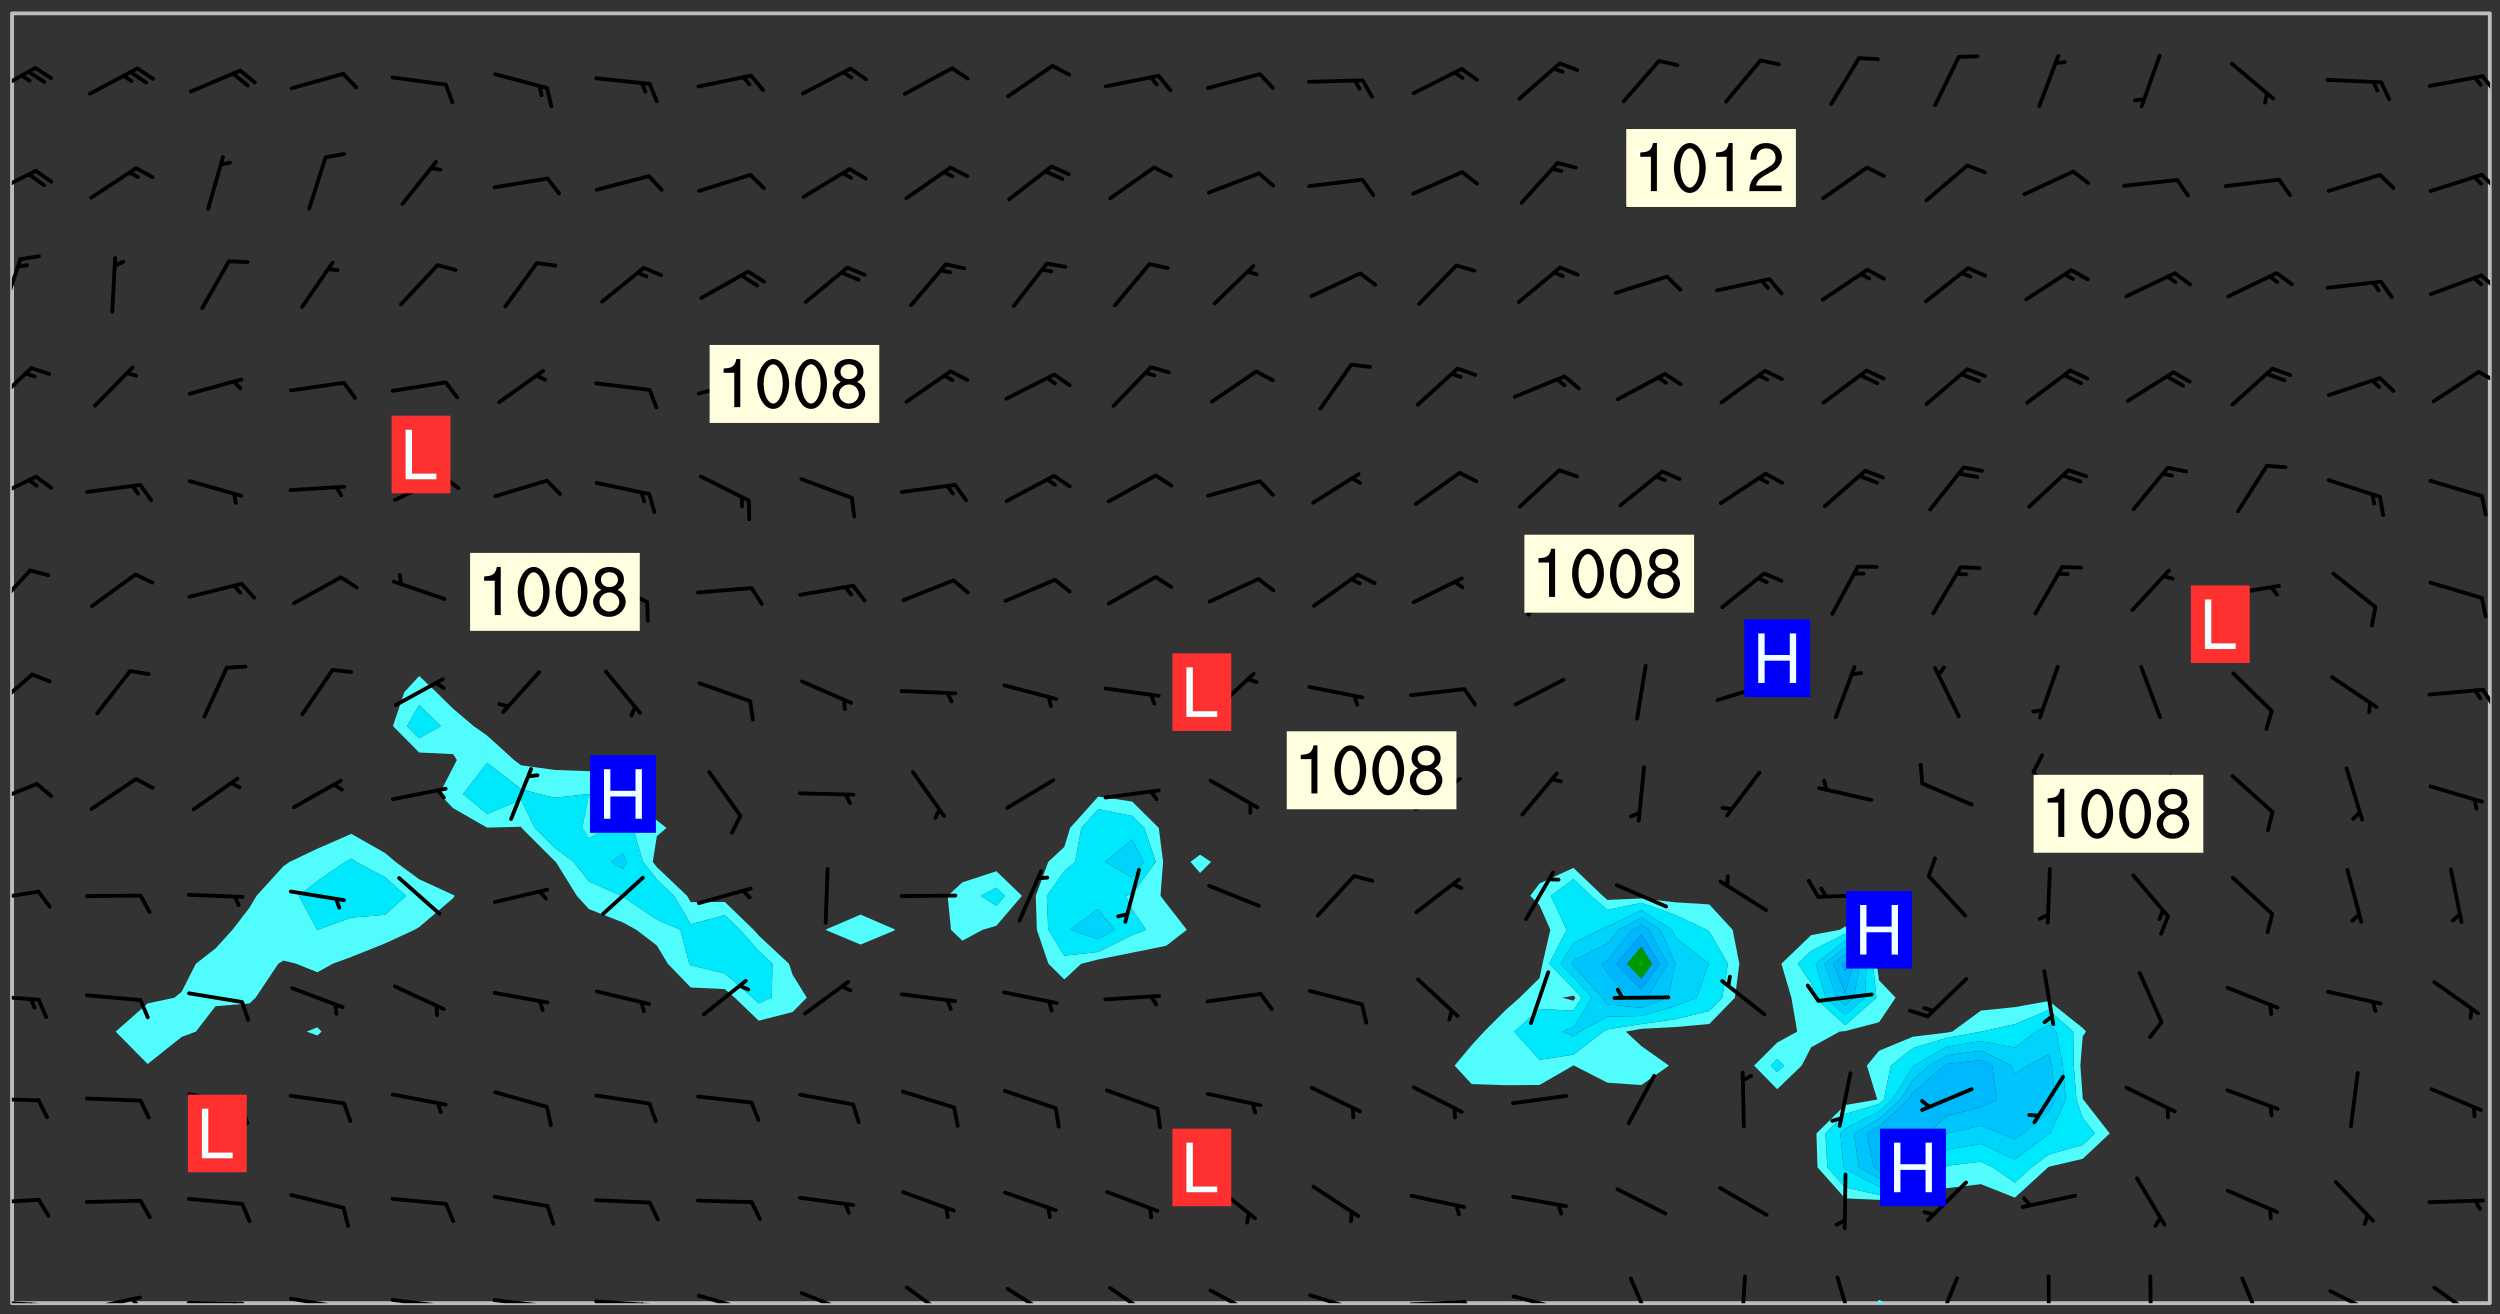 <svg xmlns="http://www.w3.org/2000/svg" role="img" xmlns:xlink="http://www.w3.org/1999/xlink" viewBox="142.45 309.95 326.84 171.84"><rect x="142.45" y="309.95" width="326.84" height="171.84" fill="#333333" stroke="none"/><defs><clipPath id="a"><path d="M144 311.672h1v168.656h-1zm0 0"/></clipPath><clipPath id="b"><path d="M144 311.672h324v168.656H144zm0 0"/></clipPath><clipPath id="c"><path d="M387 479h3v1.328h-3zm0 0"/></clipPath><clipPath id="d"><path d="M467 311.672h1v168.656h-1zm0 0"/></clipPath><clipPath id="e"><path d="M144 479h4v1.328h-4zm0 0"/></clipPath><clipPath id="f"><path d="M146 480h2v.328h-2zm0 0"/></clipPath><clipPath id="g"><path d="M153 479h8v1.328h-8zm0 0"/></clipPath><clipPath id="h"><path d="M159 479h2v1.328h-2zm0 0"/></clipPath><clipPath id="i"><path d="M166 480h9v.328h-9zm0 0"/></clipPath><clipPath id="j"><path d="M172 480h2v.328h-2zm0 0"/></clipPath><clipPath id="k"><path d="M180 479h8v1.328h-8zm0 0"/></clipPath><clipPath id="l"><path d="M187 480h2v.328h-2zm0 0"/></clipPath><clipPath id="m"><path d="M193 479h8v1.328h-8zm0 0"/></clipPath><clipPath id="n"><path d="M199 480h2v.328h-2zm0 0"/></clipPath><clipPath id="o"><path d="M206 479h9v1.328h-9zm0 0"/></clipPath><clipPath id="p"><path d="M212 480h2v.328h-2zm0 0"/></clipPath><clipPath id="q"><path d="M220 479h8v1.328h-8zm0 0"/></clipPath><clipPath id="r"><path d="M226 480h2v.328h-2zm0 0"/></clipPath><clipPath id="s"><path d="M233 479h8v1.328h-8zm0 0"/></clipPath><clipPath id="t"><path d="M239 480h2v.328h-2zm0 0"/></clipPath><clipPath id="u"><path d="M247 478h8v2.328h-8zm0 0"/></clipPath><clipPath id="v"><path d="M260 478h7v2.328h-7zm0 0"/></clipPath><clipPath id="w"><path d="M273 478h8v2.328h-8zm0 0"/></clipPath><clipPath id="x"><path d="M287 478h7v2.328h-7zm0 0"/></clipPath><clipPath id="y"><path d="M300 478h8v2.328h-8zm0 0"/></clipPath><clipPath id="z"><path d="M313 479h8v1.328h-8zm0 0"/></clipPath><clipPath id="A"><path d="M319 480h1v.328h-1zm0 0"/></clipPath><clipPath id="B"><path d="M326 479h9v1.328h-9zm0 0"/></clipPath><clipPath id="C"><path d="M333 479h3v1.328h-3zm0 0"/></clipPath><clipPath id="D"><path d="M340 479h8v1.328h-8zm0 0"/></clipPath><clipPath id="E"><path d="M346 480h2v.328h-2zm0 0"/></clipPath><clipPath id="F"><path d="M355 476h4v4.328h-4zm0 0"/></clipPath><clipPath id="G"><path d="M369 476h2v4.328h-2zm0 0"/></clipPath><clipPath id="H"><path d="M382 476h3v4.328h-3zm0 0"/></clipPath><clipPath id="I"><path d="M395 476h4v4.328h-4zm0 0"/></clipPath><clipPath id="J"><path d="M410 476h1v4.328h-1zm0 0"/></clipPath><clipPath id="K"><path d="M423 476h1v4.328h-1zm0 0"/></clipPath><clipPath id="L"><path d="M435 476h4v4.328h-4zm0 0"/></clipPath><clipPath id="M"><path d="M446 478h8v2.328h-8zm0 0"/></clipPath><clipPath id="N"><path d="M460 478h7v2.328h-7zm0 0"/></clipPath><clipPath id="O"><path d="M144 466h4v2h-4zm0 0"/></clipPath><clipPath id="P"><path d="M144 453h4v2h-4zm0 0"/></clipPath><clipPath id="Q"><path d="M144 439h4v2h-4zm0 0"/></clipPath><clipPath id="R"><path d="M144 426h4v2h-4zm0 0"/></clipPath><clipPath id="S"><path d="M144 412h4v4h-4zm0 0"/></clipPath><clipPath id="T"><path d="M144 397h3v6h-3zm0 0"/></clipPath><clipPath id="U"><path d="M466 399h2v4h-2zm0 0"/></clipPath><clipPath id="V"><path d="M144 384h3v6h-3zm0 0"/></clipPath><clipPath id="W"><path d="M144 372h4v4h-4zm0 0"/></clipPath><clipPath id="X"><path d="M144 357h3v7h-3zm0 0"/></clipPath><clipPath id="Y"><path d="M466 358h2v3h-2zm0 0"/></clipPath><clipPath id="Z"><path d="M144 343h2v8h-2zm0 0"/></clipPath><clipPath id="aa"><path d="M466 345h2v3h-2zm0 0"/></clipPath><clipPath id="ab"><path d="M144 332h4v4h-4zm0 0"/></clipPath><clipPath id="ac"><path d="M466 332h2v3h-2zm0 0"/></clipPath><clipPath id="ad"><path d="M144 318h4v5h-4zm0 0"/></clipPath><clipPath id="ae"><path d="M466 319h2v4h-2zm0 0"/></clipPath><g id="af" clip-path="url(#clip1)"><path fill="#fff" fill-opacity="0" fill-rule="evenodd" d="M0 0h1000v1000H0zm0 0"/><path fill="#d3d3d3" fill-opacity="0" fill-rule="evenodd" d="M162.152 355.867l-.234.293.059.234.117.172.176.234.293.348.113.059.117-.172.059-.234.176-.176.465-.176h.699l.234.293.289.816.059.176.176.23.352.234.699.699.172.176.234.348.234.41.289.582.41.465.23.234.234.176.117.23.176.293.172 1.164v.234l.059.289.059.117.117.117.348.41.117.172.176.176.176.234.117.172.172.352.059.234.234.406.234-.059-.176.176-.059.93h-.582l-.234-.113-.348.113-.117.117-.059.293-.059.176-.117.172-.465.293-.059.234-.059.113v.645l.059.172v.41l.059.059v.406l.059.406.117.176.059.059.23.641-.059.293v.699l-.059.582v.234l-.059.23-.055.352v1.922l.055.117h.426l-.367.117-.023.352.891 1.168 1.742.539 1.34.359v.539l.09.809.535.715 1.52.27.891-.086.09 1.164.535.18 1.16-.18 2.055-.984 1.16-.363 1.879-.176 1.695-.18-.18.719-1.516.086-1.25.09-.805.27-1.074.809.27.719.535.898-.18.625-.266.809.266 1.078.625.898.805.18 1.25-.18-.266.723.098.504.055.293v.172l.059.293v.406l.176.117.352.117h.406l.293-.176.113-.117.059-.117.117-.23.059-.176.352-.465.23-.176.176-.059.176.059.059.176.117.988.055.469.059.172.117.234.176.059.816.059h.289l.117.234.059.406.059.352v1.105l.117.293.117.348.289.699.176.352.582.754.352.176.172.059.469.234.641.465.348.234.293.176.293.055.23.062.816.348.293.176.113.172.352.352.117.176.523.641v.289l.059.352v.348l.059.352.059.289.117.059.172.059h.176l.582.234.176.117.176.289.176.234.113.234.293.23.117.117v.41l.059.055.289.234.234.117.059.117.117.172.059.117.23.234.059.176.234.059.117.059-.117.113-.059.117v.117l-.117.293-.117.289v.582l.176.117.117.059.059.117.117.117.113.059.176.348.059.352.059.406v.176l-.059.176-.117.699v.172l.117.176.293.293h.406l.176.117.117.172.117.293v.234h-.527l-.23-.234h-.234l-.176.059-.059.699.059.348.117.176.176.41.117.23.289.469.176.055h.523l.234.059.758.641.059.293v.234l.059.059.23.348v.352l-.117.172v.293l.293.289.293.176.172.059.293.176.293.117.582.406.289.234.293.176.219.16.016.012.23.176.641.523.176.234.117.176.176.176.113.172v.641l.117.176.469.117.582.117.234.059.23.113.293.117.113.059.586.352.289.172.176.062.176.055.176.059.699.352.289.176.234.055.289.176.234.117.641.406.293.117.172.059.234.059.41.059.23.059.234.117.059.172-.41.176.469.059.059.293.113.234.176.055.234.059.176.059.406.117.641.234.117.172.059.234v.176l-.059.117-.059.406.234.234.117.059.348.117.641.23.176.117.289.117.176.176.234.465.582 1.105.176.176.348.176.176.117.352.117 1.047.523.234.059.465.113.293.059.465.176.758.582.234.234.348.465.176.176.289.234.816.699.293.176.289.289.293.176.293.289.695.641.176.176.293.234.289.234.469.289.641.582.348.234.234.293.348.348.352.465.934.992.348.406.117.176.234.059.113.117.645.176.23.113.234.059.293.176.23.117.934.699.406.406.234.176.406.176.234.117.816.348.348.234.234.117.293.289.23.117.758.352.352.172.23.059.293.117.234.059.871.176h.816l.469.23.172.059.875.699.465.117.293.059.176.059.23.059.469.059.348.059.352.059.406.059h.293l.172.059v.23l.176.176h.293l.348.059.352.059.699.117h.641l.465-.234.293-.176.172-.117.41-.172.289-.176.934-.465.469-.293.523-.293.465-.172.465-.176 1.051-.465.289-.117.41-.117.289-.117.527-.176 1.516-.699.582-.348.289-.059.293-.059.348-.117.875-.23.352-.117h.113l.234-.059.875-.234.234-.059h.812l.352-.059.816-.117.172-.059.352-.055.293-.059.23-.059.816-.176.176-.059h.348l.234-.059.465-.117.758-.172.234-.059h.348l.41-.117.289-.059 1.285-.059h.289l.41-.059.23-.059h.176l.875-.117h.406l.41-.117h.348l.352-.113.871-.059h1.75l1.047.289.41.117.289.117.352.117.289.117 1.051.172.289.059h.293l.293.059.172.059.41.059.172.059.117.059h.117l.117.059.352.059h.113l.41.066 1.922.395 1.926.395 1.52.449 1.695.719 2.145.805 1.605-.719 1.43-.805 1.16-1.078 1.25-.449 3.035-.719 1.875-.359 2.145-1.348 2.234-1.254 2.5-1.258 1.695-.449 1.785-.18 1.16-.27.625.539 1.34-.27.715-.988.984-1.344.445-.18.805-.359 1.875-.539 1.785-.449 1.25-.27 1.16-.09 1.699-.09 1.961-.27 1.25-.09h.539l.625-.09h.891l2.145-.18 2.41-.18 2.59-.09 1.695.18 1.609.09 1.43.359 1.16.719 1.875.988 1.16 1.527.266.715.629.09.355.898.535.539.535 1.527 1.074.359h.535l-.805.535.09 1.707.715 2.695.891.805.895.988.715 1.258 1.785.539 1.52-.18.355 1.344 1.609-.805.98-.539.27.27.316-.215.219-.145.801.449.449-.359h.355l.535-.27.539-.719.535-.27.625-.988 1.16.449.84.371 1.395.617 1.695-.18h1.605l1.785.09.18-1.707.535-1.344.805.27.492.848.402.406-.09.539v.359l.715.449.711-.27h1.43l.359.988.445 1.258.715 1.344 1.25.629 1.695.629.715-.18.18-.539.98-.09.449.359.086 1.258-.266.629-.535.18v.539l.715.984.266.539.984.988.801 1.078-.266.359-.09.898-.625 2.332-.355 2.066-.09 1.793-.18.719-.09.539v1.438l-.98 1.883-.359 1.707-.535.898-.805 1.168-.266.539 2.055 1.254.086.359-.355.539-.09-.18v.809l.09 1.438-.445.715-1.074.094-.266.715.535.898.805.719 1.16.809 1.34.27.445.359-.355.449-1.789-.09-1.25-.449-.715-.719-.625-.09-.176 3.59-.188 1.309h89.359V311.703h-55.27v49.082l.762.125 3.289.543 2.023 2.836v2.754l2.352.332 2.348.332h4.051l-1.379 4.16-2.023.707-2.023.703-.543.344-2.594 1.617-.188.117-2.023-2.078-.73-2.742-2.672-2.078-1.375-3.5-.066-.082-1.957-2.672 2.75-1.418v-49.082H294.422v91.414l.117.031.133.012.074.074.105.047.09.059.086.059.09.059.297.297.059.09.031.117.027.117.016.137-.031.117-.059.09-.059.086-.043.105-.047.102-.027.121v.145l.176.27.148.148.074.086.074.074.043.105.062.09.059.086.043.105.059.09.047.102.043.105.059.086.117.18.074.074.062.086.059.09.043.105.059.09.059.086.062.09.059.09.043.102.117.18.074.074.059.086.074.074.09.059.105.047h.148l.133-.016.133.016.102-.047.074-.074.047-.102-.016-.133v-.148l-.047-.105-.027-.117-.047-.102-.027-.121-.043-.102-.062-.09-.043-.102-.043-.105-.031-.117-.016-.133-.012-.137.086-.059.059-.086.121-.031.043.105.016.133v.117l.059.102.059.09.09.059.148.148.059.09.043.105-.012.102.086.059.105.047.086.059.09.059.074.074-.117.027-.105.047-.086.059-.074.074-.059.09-.062.086-.027.121-.047.102-.043.105-.031.117-.012.133-.016.133v.148l.027.117.047.105.043.102.059.09.074.074.09.059.074.074.09.059.059.09.043.105.047.102.117.031.133.016h.148l.117-.031.105.043.043.105.047.102.027.121L299.5 410l.027.117.031.121.027.117.105.043.102.047.133-.016.148.148.062.086.074.074.07.074.09.062.105.043.102.043.117.031.137.016.117-.031.074-.074.027-.117-.012-.133-.031-.121-.027-.117.043-.105h.117l.09.062.117.027h.148l.133.016h.148l.133.016.133-.016h.148l.133-.016.133-.012.137.012.117-.027.133-.016.191-.059-.059.176-.016.133-.027.121-.016.133-.059.086-.133.016-.105.047-.105.043-.117.031-.117.027-.266.031h-.148l-.133.016-.074.074.059.086.148.148.117.18.074.07.09.062.09.059.086.059.09.059.102.043.105.062.105.043.086.059.105.047.102.043.18.117.059.09-.043.102-.047.105.016.133.223.223.059.09.043.102.031.121.043.102.016.133.031.117.012.137.031.117.148.148.102.043.105.043.117.031.133.016.137.016h.117l.117-.031.09-.059.043-.105.047-.102.043-.105.031-.117.012-.133v-.148l-.012-.133-.016-.133-.031-.117-.043-.105-.047-.105-.043-.102-.043-.105-.016-.133.016-.133.027-.117.031-.117.027-.121.047-.102.09-.059.086-.062.074-.074.09-.059.223-.223.059-.086.074-.074.117-.18.059-.086v-.148l-.074-.074-.102-.047-.105-.043-.102-.043-.059-.09-.047-.105-.027-.117.09-.059.117-.031.102-.043.18-.117.148-.148.012-.133-.012-.105-.09-.059-.133.016h-.148l-.133.016-.133-.016-.121-.031-.086-.059-.074-.074-.059-.09-.062-.086-.117-.18-.059-.086.031-.121.086-.059.121-.031.059-.086v-.121l-.031-.117-.059-.09-.059-.086-.047-.105-.027-.117-.016-.133.059-.09.074-.074.09-.059.117-.18.074-.074.059-.086.148-.148.121-.031.133-.016.133.016.074.074.043.105.016.133-.031.117-.117.031-.133.012-.148.148-.043.105-.047.102-.027.121-.031.117v.148l.031.117.043.105.059.09.074.07.074.074.117.031.121.027.117-.027.133-.016h.117l.09.059.074.074.047.105.059.086.102.047.133.016.105.043.086.059-.012.105-.074.074-.18.117-.059.09-.09.059-.07.074-.074.074-.062.09-.027.117-.016.133.016.133-.016.133v.148l.016.133.027.117.031.121.074.074.09.059.086.059.09.059.117.031v.086l-.102.047-.09.059-.266.031-.117.027h-.148l-.105.043-.102.047-.059.09-.062.234-.012.133-.031.121-.016.133v.293l-.012.133.012.137.016.133.133.016.133.012.121.031.086.059.074.074.047.105.043.102.016.133v.445l-.016.133v.445l.031.266.027.117.016.133.031.117.086.211.031.266v.148l-.031.117-.027.117-.031.121-.027.117-.031.117-.031.121-.012.133-.016.133.09.059.117-.031.102.016.047.105-.031.266v.441l-.043.105-.047.105-.043.102-.043.105-.059.086-.031.121-.043.117-.031.117-.016.133.016.133.059.09.105.047.086.059.059.086-.012.137-.031.117-.043.102v.445l-.016.133v.148l-.031.117-.043.105-.027.117-.047.105-.043.102-.031.121-.027.117-.031.133-.031.117-.027.117-.043.105-.031.117-.031.121-.012.133-.016.133v.297l.027.117v.148l.047.398.027.117.059.09.121.031h.148l.133-.016.059.09v.117l-.059.09-.09.059-.102.043-.105.047-.09.059-.086.059-.137.016-.117-.031-.133-.016-.102.047-.062.086-.012.137-.016.133-.031.117-.027.117-.016.133-.031.121v.297l.016.133.031.117v.148l.012.133v.148l-.027.117-.047.102-.027.121-.031.117-.059.09-.074.074-.102.043-.105.047-.117.027-.121.031-.102-.047.059-.086.105-.047.027-.117.031-.117.027-.121.031-.117v-.148l.016-.133-.031-.117-.043-.105-.105.016-.074.074-.102.043-.09.062-.074.074-.043.102-.016.133-.031.117L304.25 426l-.031.117-.027.117-.031.121-.027.117-.031.117-.043.105-.09.059h-.09l-.117-.031-.031-.086.016-.137-.031-.117v-.148l-.012-.133v-.148l-.062-.234-.027-.121-.043-.102-.047-.105-.059-.086-.059-.09-.043-.105-.062-.086-.148-.148-.07-.074-.105-.047-.105-.043-.102-.043-.297-.297-.09-.074-.086-.059-.105-.043-.09-.062-.086-.059-.105-.043-.09-.059-.086-.062-.074-.07-.105-.047-.086-.059-.105-.043-.09-.062-.102-.043-.105-.043-.086-.059-.105-.047-.105-.043-.102-.047-.09-.059-.102-.043-.105-.043-.09-.062-.117-.027-.133-.016-.133.016H299.75l-.133.016-.117-.031-.09-.059-.074-.074-.09-.059-.102-.047h-.148l-.121-.027-.102-.043-.074-.074-.117-.18-.09-.059-.102-.043-.09-.062-.105-.043-.09-.059-.086-.059-.105-.047-.059-.086-.059-.09-.043-.105-.047-.102-.074-.074-.086-.059-.074-.074-.09-.059-.223-.223-.043-.105-.031-.266.105-.043h.145l.105.043.074.074.09.059.086.059.105.047.09.059.148.148.07.074.148.148.062.086.074.074.086.059.074.074.09.062.09.059.086.059.27.176.102.047.105.043.102.043.047-.074.059-.086.074-.074.07-.074.105.043.074.074.059.09.043.102.047.105.043.105.121.027.117-.027.074-.09.043-.105.059-.09.074-.074.105-.043.117-.027.133.012.09.059.148.148.059.09.043.105.047.102.043.105.043.102.105.047.105.043.133.016.086-.059.059-.09.074-.074.105-.043.117.027.105.047.102.043.105.043.102.047.18.117v.117l-.016.133.016.133.016.137.059.086.102.047.121.027.117.031h.148l.117-.031.059-.09.18-.117.059-.09.074-.074.059-.086.117-.18.18-.117.117.031.09.059.043.074-.016.133v.117l.09.059h.148l.133-.016.133-.012.266-.031.105-.043.117-.031.121-.027.074-.074.07-.074.062-.09-.016-.105-.047-.102-.102-.043-.105-.016-.117.027-.266.031h-.148l-.074-.074-.09-.059-.117-.031-.117-.027-.133-.016h-.148l-.133.016h-.297l-.105-.047-.148-.148-.043-.102-.059-.09.223-.223.086-.059.105-.043.117-.031.133-.016.133.016.137.016.102.043.133-.012.09-.062.102-.043.062-.09-.047-.102-.09-.059-.117-.031-.102-.043-.059-.09-.062-.09v-.117l.016-.133.105-.047.074-.07v-.121l-.09-.059-.031-.117.09-.059.074-.074.043-.105.059-.09.047-.102.016-.133v-.148l-.047-.105-.043-.102-.09-.059-.133-.016-.102-.043-.137-.016-.117-.031h-.445l-.133-.016-.133-.012-.133-.016-.117-.031h-.148l-.133-.016-.133-.012-.266-.031-.121-.043-.086-.059-.074-.074v-.148l.012-.133.105-.047.102-.043.133-.016h.152l.133-.016h.293l.121.031.102.043.09.059.234.062.121-.047.09-.059.102-.043.133-.016.105.043.102.047.133.012.121-.027h.145l.121-.031.117-.027.105-.047.074-.074.086-.059.148-.148.059-.086.047-.105.027-.117.016-.105-.102-.043-.09-.059-.117-.031-.105-.043-.09-.062-.074-.086-.074-.074-.102-.043-.105-.047-.102-.043-.059-.09-.047-.102-.086-.211-.062-.086-.059-.09-.074-.074-.086-.059h-.27l-.117.031-.09.059-.102.043-.133.016-.105-.016-.027-.117-.062-.09-.117-.031-.102-.043-.148-.148-.031-.117-.016-.105.074-.074.18-.117.117-.027.117-.031.137.016.102.043.105.043.102.047.105.043.117.031.133.016.117.027.133.016.105-.016.09-.059-.074-.074-.105-.043-.074-.074-.074-.09-.148-.148-.086-.059-.09-.059-.074-.074-.09-.059-.102-.047-.121-.027-.102-.047-.105-.043-.117-.031-.102-.043-.121-.031h-.148l-.117.031-.105.043-.086.062-.18.117-.086.059-.09.059-.105.047-.086.059-.105.043-.102.043-.105.047-.074.074-.059.09-.059.086-.047.105-.059.086-.074.074-.133-.012-.117-.031h-.117l-.074.074-.09.059-.074.074-.09.059-.086.059-.105.047-.102.043-.137.016-.102-.043-.148-.148-.105-.047h-.086l-.105.047-.102.043-.121.031-.117-.031-.074-.074v-.117l.031-.121.074-.07.059-.09.074-.074.117-.031.105-.043h.293l.133-.016.137-.016.102-.043.09-.059.102-.047.09-.059.133-.012.09.059.133.012.09-.059.086-.059.105-.043.09-.059.086-.062.09-.059.148-.148.059-.086.059-.09.105-.043.133-.016.117.027.121.031.059-.059.059-.09.031-.266.027-.117.105.012.133.016.102-.043.09-.059.059-.09.074-.074.059-.09.047-.102.012-.133-.012-.133-.047-.105-.148-.148-.059-.09-.059-.086-.043-.105v-.445l.016-.133v-.148l.012-.133-.059-.059-.09.059-.102-.043-.18-.117-.086-.059-.062-.09-.059-.09-.074-.074-.086-.059-.121.031-.102.012-.105.047-.086.059-.105.043-.148.148-.09.059-.086.059-.09.062-.105.043-.133.016v-.121l.105-.043.117-.031.074-.07.043-.105v-.148l-.027-.117-.148-.148-.133-.016h-.148l-.117.031-.105.043-.102.043-.09.062-.117.027-.074-.074.012-.133-.043-.102-.043-.105-.09-.059-.117.027-.121.031-.117.031-.102.043-.121.031-.102.043-.105.043-.09.059-.102.016v-.117l.016-.133-.059-.09-.074.043-.148.148-.059.09-.074.074-.047.105-.043.102-.074.074-.059.09-.074.074-.059.086-.074.074-.09.062-.074.07-.074.074-.102.016-.133.016-.105-.043v-.121l.148-.148.043-.102.059-.09.047-.102.043-.105.059-.09.031-.117.043-.102.031-.121.027-.117.047-.105.043-.102.043-.105.074-.07.09-.062.09-.059.102-.043h.297l.266-.031.105-.043-.074-.074-.117-.031-.105-.043-.09-.059-.102-.047-.09-.059-.102-.043-.105-.043-.09-.062-.086-.059-.105-.043-.102-.043-.121-.031-.117-.031-.102-.043L297.5 410.25l-.102-.043-.09-.059-.043-.105-.016-.133.102-.043.133-.016.137.016.133-.016.102-.043.059-.09.016-.105-.09-.059-.074-.074-.102-.043-.09-.059-.148-.148-.043-.105-.016-.133v-.293l-.059-.09-.09-.059-.074-.074-.043-.105-.031-.117-.059-.09-.074-.074-.117-.027-.074-.074-.09-.059-.09-.062-.086-.059-.074-.074-.059-.086-.047-.105-.086-.059-.148-.148-.195-.059-.133.016-.102.043-.074.074-.047.102-.043.105-.059.09-.059.086-.297.297-.09.059h-.086l-.062-.086-.043-.105.031-.117.059-.09.027-.117-.012-.133-.09-.062-.105.047-.117.027-.117.031-.27.176-.102.047-.117.027-.105.047-.09.059-.102.043-.059-.086-.047-.105.016-.133.047-.105.07-.074.074-.07.059-.09v-.148l-.043-.105h-.238l-.102.047-.031.117-.027.117-.031.121-.074.043-.133.016-.074-.047-.043-.102-.043-.105-.047-.102-.043-.105-.121.031-.102.043-.133.016-.117.031-.105.043-.09.059-.102.047-.121.027-.133.016-.102-.043-.059-.09-.047-.105-.043-.102-.043-.105v-.117l.059-.09.086-.059.18-.117.102-.047.105-.043.105-.059.102-.043.09-.062.102-.043.105-.059.102-.047.09-.059.105-.043.102-.043.09-.062.102-.043.137-.016.117.031.102.043.121.031.102.043.105.047.102.043.105.043.102.047.105.043.102.043.105.047.086.059.105.043.117.031.105.043.102.047.09.059.105.043.102.043.105.047.117.027.102.047.121.027h.148l.086-.059.016-.102.059-.09-.027-.117-.074-.074-.117-.18-.074-.074-.09-.074-.18-.117-.086-.059-.105-.043-.102-.047-.27-.176-.059-.09-.074-.074-.059-.09-.043-.102-.031-.117-.016-.137v-.562l-.012-.133-.016-.133-.031-.117-.016-.133-.012-.133-.031-.121-.223-.223-.059-.086-.016-.105.031-.117.133-.016v-91.414H172.992v1.453l-.059.234-.352 1.051-.172.523-.117.348-.176.41-.117.172-.234.293-.23.059h-.352l-.117.059-.23.406v.293l.117.176.23.23.117.234.641.758.293.465.176.234.23.352.234.348.641.816.176.465.172.41.117.695.176.469.117 1.398.059.465v.875l.117 1.047v4.781l-.059.465-.352 1.281-.176.523-.113.41-.352.93L172.934 336l-.234.582-.117.176-.172.348-.176.406-.352.816-.059.293-.113.293-.117.289-.059.176-.117.875-.059.406-.059.117-.059.176-.059.172-.23.527-.117.172v.234l-.117.234-.059.172-.176.586v.289l-.059.176v.293l-.059.113-.059.527v.172l-.055.234v2.621l-.176.816-.117.176-.176.234-.117.172-.113.234-.586.934-.23.289-.293.465-.176.234-.289.352-.352.699-.113.23-.176.41-.176.23-.406.527-.816.699-.293.172-.289.234-.176.117-.176.176-.523.406-.527.176-.172.176-.234.055-.641.176h-.758m12.211 31.023l-1.074.449.359.895 1.25-.715.445-.539-.98-.09"/><path fill="#d3d3d3" fill-opacity="0" fill-rule="evenodd" d="M201.508 416.598h-.895l.449.629.98.359.805-.09.445-.988-.176.09-.715-.355-.895.355m154.621 59.07l-.059-.523v-.293l.113-.293.059-.23.469-.469h.113l.117-.113.117-.059h.176l.234-.059h.348l.234.059.117.059.23.172.059.176.117.582v.293l-.117.176-.172.289-.176.176-.527.523-.23.234-.117.059h-.176l-.117-.059-.406-.293-.176-.117-.117-.059-.059-.113-.055-.117m6.641-10.957l-.059-.172v-1.109l.059-.172.176-.059.172-.059h.176l.234-.059.117.059.059.699-.059.172-.117.176-.117.059-.234.523-.113.059h-.234l-.059-.117m9.613-14.391l-.117-.176v-.699l.293-.875.117-.172.176-.352.113-.23.117-.293.352-.758.117-.23.172-.234h.176l.117-.059h.641l.117.059.234.234.172.113.352.293.117.117.113.176v.113l.117.059.117.117v.699l-.059.176v.23l-.059.176-.348 1.051-.117.23-.117.234-.117.059-.23.234-.641.289h-.875l-.41-.117-.641-.465"/><path fill="none" stroke="#bebebe" stroke-linecap="round" stroke-linejoin="round" stroke-miterlimit="10" stroke-width=".5" d="M467.957 311.695H144.027v168.625h323.93v-168.625"/><g clip-path="url(#a)"><path fill="#fff" fill-opacity="0" fill-rule="evenodd" d="M144 475.891v4.438h.004H144V311.672h.004H144v164.219"/></g><g clip-path="url(#b)"><path fill="#fff" fill-opacity="0" fill-rule="evenodd" d="M144.004 480.328V311.672h44.379v107.297l-4.438 1.934-3.625 1.727-.812.559-3.52 3.883-.922 1.543-2.223 2.895-2.215 2.434-2.574 2.004-1.863 3.672-.934.766-3.504.746-4.184 3.691 4.184 4.234 4.438-3.539 1.867-.695 2.57-3.324 4.438-.355.801-.758 2.965-4.438.676-.418 1.656.418 2.781 1.113V444.25l-1.406.57 1.406.508.539-.508-.539-.57v-7.191l2.012-1.113 2.426-.891 4.438-1.781 3.832-1.766.609-.363 4.438-3.777.184-.297-.184-.125-4.438-2.031-3.102-2.285-1.34-1.141-4.438-2.52V311.672h8.879v86.652l-1.953 2.113-1.484 4.438 3.438 3.461 4.438.207.484.773-.484.945-1.801 3.492 1.801 1.863 4.438 2.539 4.438-.113.074.148 4.367 4.367.098.07 2.754 4.441 1.586 1.742 4.438 1.742 1.742.953 2.695 2.059 1.426 2.379 3.012 3.113 4.441.207 1.297 1.117 3.141 3.016 4.438-1.137 1.844-1.879-1.844-2.98-.488-1.457-3.949-3.684-.668-.754-3.77-3.637-4.441.031-.492-.832-3.945-3.75-.539-.691.539-3.359 1.258-1.078-1.258-.98-3.227-3.457-1.211-1.801-4.438-1.176-4.438-.16-4.441-.609-.914-.691-3.523-3.199-1.77-1.242-2.668-2.262-2.215-2.176-2.223-2.113v-86.652h57.695v117.848l-4.438 1.902-.094.086.094.078 4.438 1.852 4.441-1.848.062-.082-.062-.066-4.441-1.922V311.672h17.754v112.172l-4.438 1.457-1.938 1.77.441 4.438 1.496 1.426 2.645-1.426 1.793-.531 3.348-3.906-3.348-3.227V311.672h13.316v102.41l-3.672 4.109-.766 2.48-2.098 1.957-1.633 4.441.145 4.438 1.512 4.438 2.074 2.051 2.215-2.051 2.223-.559 4.438-.891 4.438-.895 2.707-2.094-2.707-3.477-.734-.961.336-4.441-.559-4.438-3.48-3.449-4.438-.66V311.672h13.316v110.012l-1.258.945 1.258 1.449 1.434-1.449-1.434-.945V311.672h48.82v111.742l-4.438 2.031-1.223 1.625 1.223 1.223 1.406 3.215-1.023 4.438-.383 1.875-2.609 2.562-1.828 1.621-2.816 2.816-1.625 1.773-2.23 2.668 2.23 2.414 4.441.145 4.438-.031 4.383-2.527.055-.016.07.016 4.367 2.234 4.441.305 3.602-2.539-3.602-2.551-2.039-1.891 2.039-.371 4.438-.23 4.438-.402 3.352-3.434.574-4.438-.875-4.438-3.051-3.32-4.438-.277-4.438-.508-4.441.195-.617-.527-3.82-3.656V311.672h35.508V431.062l-.707.445-3.73.695-3.891 3.742 1.305 4.438.762 4.438-2.617 1.43-3.016 3.012 3.016 3.09 3.199-3.09 1.242-2.395 3.703-2.047.734-.07 4.438-1.156 2.164-3.211-2.164-2.266-.293-2.172-3.754-4.438-.391-.445V311.672h26.629v129.148l-4.438.797-4.438.457-3.738 2.746-.703.129-4.438.535-4.438 1.84-1.59 1.938 1.359 4.438-4.207.723-3.75 3.715.145 4.438 3.605 4.047 4.438.199 4.438-.168 4.438-1.363 4.441-.52 4.438 1.758 4.332-3.953.105-.078 4.438-1.047 3.527-3.312-3.457-4.438-.07-.113-.312-4.324.312-3.82.43-.621-.43-.465-4.438-3.535V311.672h57.695v168.656h-78.949l-.938-.441-.246.441H144.004"/></g><path fill="#50fcfc" fill-rule="evenodd" d="M161.754 449.055l-4.184-4.234 4.184-3.691 3.504-.746.934-.766 1.863-3.672 2.574-2.004 2.215-2.434 2.223-2.895.922-1.543 3.52-3.883.812-.559 3.625-1.727 4.438-1.934v3.234l-.785.426-3.652 2.496-2.422 1.945 2.398 4.438.023.004.016-.004 4.422-1.586 4.438-.383 2.727-2.469-2.727-2.418-3.828-2.023-.609-.426v-3.234l4.438 2.52 1.34 1.141 3.102 2.285 4.438 2.031.184.125-.184.297-4.438 3.777-.609.363-3.832 1.766-4.438 1.781-2.426.891-2.012 1.113-2.781-1.113-1.656-.418-.676.418-2.965 4.438-.801.758-4.438.355-2.57 3.324-1.867.695-4.438 3.539"/><path fill="#00e8fc" fill-rule="evenodd" d="M183.922 431.508l-2.398-4.438 2.422-1.945 3.652-2.496.785-.426.609.426 3.828 2.023 2.727 2.418-2.727 2.469-4.438.383-4.422 1.586-.016.004-.023-.004"/><path fill="#50fcfc" fill-rule="evenodd" d="M183.945 445.328l-1.406-.508 1.406-.57.539.57-.539.508m13.316-36.992l-3.438-3.461 1.484-4.438 1.953-2.113v3.773l-1.594 2.777 1.594 1.602 2.812-1.602-2.812-2.777v-3.773l2.223 2.113 2.215 2.176 2.668 2.262 1.77 1.242v3.574l-3.148 4.062 3.148 2.633 4.438-1.891 1.793 3.695 2.648 2.645 2.418 1.793 2.02 2.566 4.199 1.875.238.117 4.438 2.996 3.062 1.324 1.176 4.438.199.207 4.441 1.078 3.656 3.152.781.754 1.695-.754.105-4.438-1.801-1.68-2.445-2.758-1.992-1.926-4.441 1.199-2.191-3.711-2.246-2.137-1.801-2.305-1.332-4.438-1.305-1.352-4.414-3.086-.023-.012-.094.012-4.344.5-2.145-.5-2.297-.648-4.438-3.414v-3.574l3.523 3.199.914.691 4.441.609 4.438.16 4.438 1.176 1.211 1.801 3.227 3.457 1.258.98-1.258 1.078-.539 3.359.539.691 3.945 3.75.492.832 4.441-.031 3.77 3.637.668.754 3.949 3.684.488 1.457 1.844 2.98-1.844 1.879-4.438 1.137-3.141-3.016-1.297-1.117-4.441-.207-3.012-3.113-1.426-2.379-2.695-2.059-1.742-.953-4.438-1.742-1.586-1.742-2.754-4.441-.098-.07-4.367-4.367-.074-.148-4.438.113-4.438-2.539-1.801-1.863 1.801-3.492.484-.945-.484-.773-4.438-.207"/><path fill="#00e8fc" fill-rule="evenodd" d="M197.262 406.477l-1.594-1.602 1.594-2.777 2.812 2.777-2.812 1.602m8.875 9.91l-3.148-2.633 3.148-4.062 4.438 3.414 2.297.648 2.145.5 4.344-.5.094-.012v.059l-.883 4.391.883 1.352 2.281-1.352-2.281-4.391v-.059l.023.012 4.414 3.086v4.699l-1.547 1.09 1.547.922.535-.922-.535-1.09v-4.699l1.305 1.352 1.332 4.438 1.801 2.305 2.246 2.137 2.191 3.711 4.441-1.199 1.992 1.926 2.445 2.758 1.801 1.68-.105 4.438-1.695.754-.781-.754-3.656-3.152-4.441-1.078-.199-.207-1.176-4.438-3.062-1.324-4.438-2.996-.238-.117-4.199-1.875-2.02-2.566-2.418-1.793-2.648-2.645-1.793-3.695-4.438 1.891"/><path fill="#50fcfc" fill-rule="evenodd" d="M219.453 413.801l-.883 4.391.883 1.352 2.281-1.352-2.281-4.391"/><path fill="#00d4fc" fill-rule="evenodd" d="M223.891 423.551l-1.547-.922 1.547-1.09.535 1.09-.535.922"/><path fill="#50fcfc" fill-rule="evenodd" d="M250.52 431.586l-.094-.078.094-.086 4.438-1.902 4.441 1.922.062.066-.062.082-4.441 1.848-4.438-1.852m16.258-.078l-.441-4.438 1.938-1.77 4.438-1.457V426l-2.031 1.07 2.031 1.297 1.113-1.297L272.711 426v-2.156l3.348 3.227-3.348 3.906-1.793.531-2.645 1.426-1.496-1.426"/><path fill="#00e8fc" fill-rule="evenodd" d="M272.711 428.367l-2.031-1.297L272.711 426l1.113 1.07-1.113 1.297"/><path fill="#50fcfc" fill-rule="evenodd" d="M278.004 431.508l-.145-4.438 1.633-4.441 2.098-1.957.766-2.48 3.672-4.109v1.645l-2.203 2.465-.832 4.438-1.402 1.207-2.285 3.234.188 4.438 2.098 3.387 4.438-.496 4.438-2.207 1.828-.684-1.828-2.641-.836-1.797.836-.262 3.09-4.18-1.512-4.438-1.578-1.562-4.438-.902v-1.645l4.438.66 3.48 3.449.559 4.438-.336 4.441.734.961 2.707 3.477-2.707 2.094-4.438.895-4.438.891-2.223.559-2.215 2.051-2.074-2.051-1.512-4.438"/><path fill="#00e8fc" fill-rule="evenodd" d="M279.492 431.508l-.188-4.438 2.285-3.234 1.402-1.207.832-4.438 2.203-2.465v13.062l-3.68 2.719 3.68 1.242 2.121-1.242-2.121-2.719v-13.062l4.438.902v3.094l-3.559 2.906 3.559 2.039 1.508-2.039-1.508-2.906v-3.094l1.578 1.562 1.512 4.438-3.09 4.18-.836.262.836 1.797 1.828 2.641-1.828.684-4.438 2.207-4.438.496-2.098-3.387"/><path fill="#00d4fc" fill-rule="evenodd" d="M286.027 432.75l-3.68-1.242 3.68-2.719 2.121 2.719-2.121 1.242m4.438-8.082l-3.559-2.039 3.559-2.906 1.508 2.906-1.508 2.039"/><path fill="#50fcfc" fill-rule="evenodd" d="M299.344 424.078l-1.258-1.449 1.258-.945 1.434.945-1.434 1.449m35.504 27.598l-2.23-2.414 2.23-2.668 1.625-1.773 2.816-2.816 1.828-1.621 2.609-2.562.383-1.875 1.023-4.438-1.406-3.215-1.223-1.223 1.223-1.625 4.438-2.031v1.457l-2.965 2.199 2.059 4.438-2.273 4.438 3.18 3.27v.898l-1.48.27 1.48.391.242-.391-.242-.27v-.898l1.051 1.168-1.051 1.688-4.438-.199-3.32 2.949 3.32 3.688 4.438-.68 3.887-3.008.551-.293 4.441-.707 4.438-.625 4.438-1.074 1.695-1.738.746-4.438-2.441-4.199-.332-.238-4.105-1.941-4.438-1.582-4.441.914-2.141-1.828-2.297-2.199v-1.457l3.82 3.656.617.527 4.441-.195 4.438.508 4.438.277 3.051 3.32.875 4.438-.574 4.438-3.352 3.434-4.438.402-4.438.23-2.039.371 2.039 1.891 3.602 2.551-3.602 2.539-4.441-.305-4.367-2.234-.07-.016-.055.016-4.383 2.527-4.438.031-4.441-.145"/><path fill="#00e8fc" fill-rule="evenodd" d="M343.727 448.508l-3.32-3.688 3.32-2.949 4.438.199 1.051-1.688-1.051-1.168-3.18-3.27 2.273-4.438-2.059-4.438 2.965-2.199 2.297 2.199 2.141 1.828 4.441-.914v.961l-4.441 2.125-.941.438-3.496 1.711-1.723 2.727 1.723 1.773 2.391 2.664-2.391 3.852-1.512.586 1.512.645.828-.645 3.609-1.938 4.441-.109 4.438-1.285 2.781-1.105 1.594-4.438-4.375-3.426-.449-1.012-3.988-2.562v-.961l4.438 1.582 4.105 1.941.332.238 2.441 4.199-.746 4.438-1.695 1.738-4.438 1.074-4.438.625-4.441.707-.551.293-3.887 3.008-4.438.68"/><path fill="#00d4fc" fill-rule="evenodd" d="M348.164 437.719l-1.723-1.773 1.723-2.727 3.496-1.711.941-.438 4.441-2.125v.965l-2.992 1.598-1.449 1.801-4.438 2.211-.27.426.27.277 3.734 4.16.703.859 4.441.48 3.477-1.34.961-4.352.031-.086-.031-.023-1.953-4.414-2.484-1.598v-.965l3.988 2.562.449 1.012 4.375 3.426-1.594 4.438-2.781 1.105-4.438 1.285-4.441.109-3.609 1.938-.828.645-1.512-.645 1.512-.586 2.391-3.852-2.391-2.664"/><path fill="#fff" fill-opacity="0" fill-rule="evenodd" d="M348.164 440.113l-1.48.27 1.48.391.242-.391-.242-.27"/><path fill="#00c4fc" fill-rule="evenodd" d="M348.164 436.223l-.27-.277.27-.426 4.438-2.211 1.449-1.801 2.992-1.598v.965l-1.184.633-3.258 4.059-.758.379.758 1.16 2.797 3.277 1.645.293.758-.293 2.664-4.438-2.441-4.438-.98-.633v-.965l2.484 1.598 1.953 4.414.031.023-.031.086-.961 4.352-3.477 1.34-4.441-.48-.703-.859-3.734-4.16"/><path fill="#00b8fc" fill-rule="evenodd" d="M352.602 437.105l-.758-1.16.758-.379 3.258-4.059 1.184-.633v1.203l-3.281 3.867 3.281 3.398 2.398-3.398-2.398-3.867V430.875l.98.633 2.441 4.438-2.664 4.438-.758.293-1.645-.293-2.797-3.277"/><path fill="#00a8fc" fill-rule="evenodd" d="M357.043 439.344l-3.281-3.398 3.281-3.867v1.645l-1.883 2.223 1.883 1.949 1.379-1.949-1.379-2.223v-1.645l2.398 3.867-2.398 3.398"/><path fill="#009800" fill-rule="evenodd" d="M357.043 437.895l-1.883-1.949 1.883-2.223v1.648l-.488.574.488.504.355-.504-.355-.574v-1.648l1.379 2.223-1.379 1.949"/><path fill="#00ac00" fill-rule="evenodd" d="M357.043 436.449l-.488-.504.488-.574.355.574-.355.504"/><path fill="#50fcfc" fill-rule="evenodd" d="M374.793 452.352l-3.016-3.09 3.016-3.012v2.156l-.852.855.852.875.906-.875-.906-.855V446.25l2.617-1.43-.762-4.438-1.305-4.438 3.891-3.742 3.73-.695.707-.445v.953l-4.438 2.25-1.746 1.68 1.746 2.551.508 1.887 3.93 3.594 4.09-3.594-.445-4.438-3.645-3.93v-.953l.391.445 3.754 4.438.293 2.172 2.164 2.266-2.164 3.211-4.438 1.156-.734.07-3.703 2.047-1.242 2.395-3.199 3.09"/><path fill="#00e8fc" fill-rule="evenodd" d="M374.793 450.137l-.852-.875.852-.855.906.855-.906.875m4.441-11.641l-1.746-2.551 1.746-1.68 4.438-2.25v.902l-3.852 3.027 1.336 4.438 2.516 2.301 2.621-2.301.184-4.438-2.805-3.027v-.902l3.645 3.93.445 4.438-4.09 3.594-3.93-3.594-.508-1.887"/><path fill="#00d4fc" fill-rule="evenodd" d="M381.156 440.383l-1.336-4.438 3.852-3.027v.902l-2.703 2.125 1.598 4.438 1.105 1.012 1.148-1.012.82-4.438-1.969-2.125v-.902l2.805 3.027-.184 4.438-2.621 2.301-2.516-2.301"/><path fill="#50fcfc" fill-rule="evenodd" d="M380.066 462.574l-.145-4.438 3.75-3.715 4.207-.723-1.359-4.438 1.59-1.938 4.438-1.84 4.438-.535.703-.129 3.738-2.746 4.438-.457 4.438-.797v1.176l-4.438 1.844-4.398.98-.039.004-4.441.809-4.438 1.332-2.906 2.297-.906 4.438-.625.57-4.438 1.316-2.578 2.551.254 4.438 2.324 2.609 4.438.988 4.438-.234 4.281-3.363.156-.219 4.441-.535 1.543.754 2.895 1.988 2.18-1.988 2.258-1.691 4.438-1.246 1.598-1.5-1.598-2.02-.824-2.418-.352-4.438-.074-4.441-3.188-2.824v-1.176l4.438 3.535.43.465-.43.621-.312 3.82.312 4.324.07.113 3.457 4.438-3.527 3.312-4.438 1.047-.105.078-4.332 3.953-4.438-1.758-4.441.52-4.438 1.363-4.438.168-4.438-.199-3.605-4.047"/><path fill="#00c4fc" fill-rule="evenodd" d="M382.566 440.383l-1.598-4.438 2.703-2.125v.902l-1.555 1.223 1.555 3.824 1.133-3.824-1.133-1.223v-.902l1.969 2.125-.82 4.438-1.148 1.012-1.105-1.012"/><path fill="#00e8fc" fill-rule="evenodd" d="M381.348 462.574l-.254-4.438 2.578-2.551 4.438-1.316.625-.57.906-4.438 2.906-2.297 4.438-1.332 4.441-.809.039-.004 4.398-.98 4.438-1.844v1.965l-1.66.859-2.777 2.082-4.438-.84-4.441.707-4.305 2.492-.133.113-2.734 4.324-1.703 1.551-4.438 2.27-.625.617.434 4.438.191.215 4.438 2.309 4.438-.355 2.762-2.168 1.676-2.328 4.441-.75 4.438 2.051 4.438-3.355.168-.055 2.059-4.438-.398-4.438-.855-4.441-.973-.859v-1.965l3.188 2.824.074 4.441.352 4.438.824 2.418 1.598 2.02-1.598 1.5-4.438 1.246-2.258 1.691-2.18 1.988-2.895-1.988-1.543-.754-4.441.535-.156.219-4.281 3.363-4.438.234-4.438-.988-2.324-2.609"/><path fill="#00b8fc" fill-rule="evenodd" d="M383.672 439.77l-1.555-3.824 1.555-1.223v.902l-.406.32.406 1 .297-1-.297-.32v-.902l1.133 1.223-1.133 3.824"/><path fill="#00d4fc" fill-rule="evenodd" d="M383.48 462.574l-.434-4.438.625-.617 4.438-2.27 1.703-1.551 2.734-4.324.133-.113 4.305-2.492 4.441-.707v1.238l-4.441.605-2.34 1.355-2.098 1.816-1.656 2.621-2.781 2.535-3.285 1.902.641 4.438 2.645 1.445 4.438-.469 1.242-.977 3.195-4.434.016-.004 4.426-1.012 2.57 1.012 1.867.793 1.047-.793 3.391-2.746.84-1.691-.445-4.438-.395-1.461-2.758 1.461-1.68 1.043-.426-1.043-4.012-1.961v-1.238l4.438.84 2.777-2.082 1.66-.859.973.859.855 4.441.398 4.438-2.059 4.438-.168.055-4.438 3.355-4.438-2.051-4.441.75-1.676 2.328-2.762 2.168-4.438.355-4.438-2.309-.191-.215"/><path fill="#00a8fc" fill-rule="evenodd" d="M383.672 436.945l-.406-1 .406-.32.297.32-.297 1"/><path fill="#00c4fc" fill-rule="evenodd" d="M385.465 462.574l-.641-4.438 3.285-1.902 2.781-2.535 1.656-2.621 2.098-1.816 2.34-1.355 4.441-.605v1.238l-4.441.504-.375.219-4.062 3.52-.578.918-3.859 3.516-1.586.922.914 4.438.672.367 2.895-.367 1.543-.848 1.934-3.59 2.504-2.316 4.441-1.117 2.105-1.004-.629-4.438-1.477-.723v-1.238l4.012 1.961.426 1.043 1.68-1.043 2.758-1.461.395 1.461.445 4.438-.84 1.691-3.391 2.746-1.047.793-1.867-.793-2.57-1.012L397 458.137l-.016.004-3.195 4.434-1.242.977-4.438.469-2.645-1.445"/><path fill="#00b8fc" fill-rule="evenodd" d="M387.438 462.574l-.914-4.438 1.586-.922 3.859-3.516.578-.918 4.062-3.52.375-.219 4.441-.504 1.477.723.629 4.438-2.105 1.004-4.441 1.117-2.504 2.316-1.934 3.59-1.543.848-2.895.367-.672-.367"/><g clip-path="url(#c)"><path fill="#50fcfc" fill-rule="evenodd" d="M387.863 480.328l.246-.441.938.441h-1.184"/></g><g clip-path="url(#d)"><path fill="#fff" fill-opacity="0" fill-rule="evenodd" d="M467.996 480.328H468V311.672h-.004H468v168.656h-.004"/></g><g clip-path="url(#e)"><path fill="none" stroke="#000" stroke-linecap="round" stroke-linejoin="round" stroke-miterlimit="10" stroke-width=".5" d="M147.504 480.562l-7.008-.465"/></g><g clip-path="url(#f)"><path fill="none" stroke="#000" stroke-linecap="round" stroke-linejoin="round" stroke-miterlimit="10" stroke-width=".5" d="M146.484 480.492l.504 1.121"/></g><g clip-path="url(#g)"><path fill="none" stroke="#000" stroke-linecap="round" stroke-linejoin="round" stroke-miterlimit="10" stroke-width=".5" d="M160.746 479.578l-6.863 1.5"/></g><g clip-path="url(#h)"><path fill="none" stroke="#000" stroke-linecap="round" stroke-linejoin="round" stroke-miterlimit="10" stroke-width=".5" d="M159.75 479.797l.793.934"/></g><g clip-path="url(#i)"><path fill="none" stroke="#000" stroke-linecap="round" stroke-linejoin="round" stroke-miterlimit="10" stroke-width=".5" d="M174.145 480.375l-7.027-.094"/></g><g clip-path="url(#j)"><path fill="none" stroke="#000" stroke-linecap="round" stroke-linejoin="round" stroke-miterlimit="10" stroke-width=".5" d="M173.121 480.363l.562 1.09"/></g><g clip-path="url(#k)"><path fill="none" stroke="#000" stroke-linecap="round" stroke-linejoin="round" stroke-miterlimit="10" stroke-width=".5" d="M187.41 480.922l-6.93-1.188"/></g><g clip-path="url(#l)"><path fill="none" stroke="#000" stroke-linecap="round" stroke-linejoin="round" stroke-miterlimit="10" stroke-width=".5" d="M187.41 480.922l.77 2.328"/></g><g clip-path="url(#m)"><path fill="none" stroke="#000" stroke-linecap="round" stroke-linejoin="round" stroke-miterlimit="10" stroke-width=".5" d="M200.746 480.762l-6.973-.867"/></g><g clip-path="url(#n)"><path fill="none" stroke="#000" stroke-linecap="round" stroke-linejoin="round" stroke-miterlimit="10" stroke-width=".5" d="M199.73 480.637l.441 1.145"/></g><g clip-path="url(#o)"><path fill="none" stroke="#000" stroke-linecap="round" stroke-linejoin="round" stroke-miterlimit="10" stroke-width=".5" d="M214.066 480.738l-6.98-.816"/></g><g clip-path="url(#p)"><path fill="none" stroke="#000" stroke-linecap="round" stroke-linejoin="round" stroke-miterlimit="10" stroke-width=".5" d="M213.051 480.617l.445 1.145"/></g><g clip-path="url(#q)"><path fill="none" stroke="#000" stroke-linecap="round" stroke-linejoin="round" stroke-miterlimit="10" stroke-width=".5" d="M227.395 480.566l-7.008-.477"/></g><g clip-path="url(#r)"><path fill="none" stroke="#000" stroke-linecap="round" stroke-linejoin="round" stroke-miterlimit="10" stroke-width=".5" d="M226.375 480.496l.504 1.121"/></g><g clip-path="url(#s)"><path fill="none" stroke="#000" stroke-linecap="round" stroke-linejoin="round" stroke-miterlimit="10" stroke-width=".5" d="M240.578 481.312l-6.746-1.965"/></g><g clip-path="url(#t)"><path fill="none" stroke="#000" stroke-linecap="round" stroke-linejoin="round" stroke-miterlimit="10" stroke-width=".5" d="M239.598 481.023l.25 1.203"/></g><g clip-path="url(#u)"><path fill="none" stroke="#000" stroke-linecap="round" stroke-linejoin="round" stroke-miterlimit="10" stroke-width=".5" d="M253.777 481.648l-6.512-2.641"/></g><g clip-path="url(#v)"><path fill="none" stroke="#000" stroke-linecap="round" stroke-linejoin="round" stroke-miterlimit="10" stroke-width=".5" d="M266.672 482.398l-5.676-4.141"/></g><g clip-path="url(#w)"><path fill="none" stroke="#000" stroke-linecap="round" stroke-linejoin="round" stroke-miterlimit="10" stroke-width=".5" d="M280.117 482.211l-5.934-3.762"/></g><g clip-path="url(#x)"><path fill="none" stroke="#000" stroke-linecap="round" stroke-linejoin="round" stroke-miterlimit="10" stroke-width=".5" d="M293.355 482.324l-5.781-3.992"/></g><g clip-path="url(#y)"><path fill="none" stroke="#000" stroke-linecap="round" stroke-linejoin="round" stroke-miterlimit="10" stroke-width=".5" d="M306.867 482.008l-6.172-3.359"/></g><g clip-path="url(#z)"><path fill="none" stroke="#000" stroke-linecap="round" stroke-linejoin="round" stroke-miterlimit="10" stroke-width=".5" d="M320.453 481.367l-6.715-2.078"/></g><g clip-path="url(#A)"><path fill="none" stroke="#000" stroke-linecap="round" stroke-linejoin="round" stroke-miterlimit="10" stroke-width=".5" d="M319.477 481.066l.227 1.203"/></g><g clip-path="url(#B)"><path fill="none" stroke="#000" stroke-linecap="round" stroke-linejoin="round" stroke-miterlimit="10" stroke-width=".5" d="M333.922 480.184l-7.02.293"/></g><g clip-path="url(#C)"><path fill="none" stroke="#000" stroke-linecap="round" stroke-linejoin="round" stroke-miterlimit="10" stroke-width=".5" d="M333.922 480.184l1.242 2.117"/></g><g clip-path="url(#D)"><path fill="none" stroke="#000" stroke-linecap="round" stroke-linejoin="round" stroke-miterlimit="10" stroke-width=".5" d="M347.125 481.227l-6.797-1.793"/></g><g clip-path="url(#E)"><path fill="none" stroke="#000" stroke-linecap="round" stroke-linejoin="round" stroke-miterlimit="10" stroke-width=".5" d="M347.125 481.227l.559 2.387"/></g><g clip-path="url(#F)"><path fill="none" stroke="#000" stroke-linecap="round" stroke-linejoin="round" stroke-miterlimit="10" stroke-width=".5" d="M358.43 483.555l-2.777-6.453"/></g><g clip-path="url(#G)"><path fill="none" stroke="#000" stroke-linecap="round" stroke-linejoin="round" stroke-miterlimit="10" stroke-width=".5" d="M370.117 483.836l.477-7.012"/></g><g clip-path="url(#H)"><path fill="none" stroke="#000" stroke-linecap="round" stroke-linejoin="round" stroke-miterlimit="10" stroke-width=".5" d="M384.668 483.699l-1.992-6.738"/></g><g clip-path="url(#I)"><path fill="none" stroke="#000" stroke-linecap="round" stroke-linejoin="round" stroke-miterlimit="10" stroke-width=".5" d="M395.664 483.582l2.645-6.508"/></g><g clip-path="url(#J)"><path fill="none" stroke="#000" stroke-linecap="round" stroke-linejoin="round" stroke-miterlimit="10" stroke-width=".5" d="M410.316 483.844l-.031-7.027"/></g><g clip-path="url(#K)"><path fill="none" stroke="#000" stroke-linecap="round" stroke-linejoin="round" stroke-miterlimit="10" stroke-width=".5" d="M423.656 483.844l-.082-7.027"/></g><g clip-path="url(#L)"><path fill="none" stroke="#000" stroke-linecap="round" stroke-linejoin="round" stroke-miterlimit="10" stroke-width=".5" d="M438.273 483.574l-2.684-6.492"/></g><g clip-path="url(#M)"><path fill="none" stroke="#000" stroke-linecap="round" stroke-linejoin="round" stroke-miterlimit="10" stroke-width=".5" d="M453.383 481.91l-6.273-3.164"/></g><g clip-path="url(#N)"><path fill="none" stroke="#000" stroke-linecap="round" stroke-linejoin="round" stroke-miterlimit="10" stroke-width=".5" d="M466.422 482.367l-5.723-4.078"/></g><g clip-path="url(#O)"><path fill="none" stroke="#000" stroke-linecap="round" stroke-linejoin="round" stroke-miterlimit="10" stroke-width=".5" d="M147.508 466.809l-7.016.41"/></g><path fill="none" stroke="#000" stroke-linecap="round" stroke-linejoin="round" stroke-miterlimit="10" stroke-width=".5" d="M147.508 466.809l1.277 2.094m12.043-1.969l-7.027.16m7.027-.16l1.199 2.141m12.102-1.73l-6.996-.66m6.996.66l.941 2.266m12.285-1.758l-6.824-1.676m6.824 1.676l.605 2.379m12.797-2.887l-6.996-.66m6.996.66l.945 2.262m12.332-1.98l-6.922-1.223m6.922 1.223l.758 2.332m12.609-2.789l-7.023-.309m7.023.309l1.055 2.215m12.262-2.27l-7.027-.199m7.027.199l1.09 2.195m12.195-1.82l-6.965-.949m5.949.809l.426 1.152m13.727-.289l-6.609-2.395m5.645 2.047l.176 1.215m14.117-.906l-6.637-2.316m5.672 1.98l.188 1.211m14.062-.793l-6.574-2.48m5.617 2.117l.156 1.219m13.566.105l-5.477-4.402m4.68 3.762l-.23 1.207m14.543-.844l-5.879-3.848m5.023 3.289l-.113 1.223m14.781-1.852l-6.871-1.473m5.871 1.258l.336 1.184m14-1.09l-6.918-1.23m5.914 1.051l.375 1.168m13.625-.02l-6.277-3.168m19.496 3.344l-6.082-3.52m16.305 5.273l.098-7.027m-.082 6.004l-1.09.562m11.941-.582l4.996-4.941m-4.27 4.223l-1.172-.363m12.824-.648l6.867-1.48m-5.867 1.266l-.793-.938m18.336 3.434l-3.586-6.043m3.062 5.164l-.637 1.047m15.906-1.797l-6.449-2.785M439.219 468l.098 1.223m13.367.324l-4.871-5.066m4.16 4.328l-.379 1.168m15.48-3.078l-7.023.23m6-.199l.613 1.066"/><g clip-path="url(#P)"><path fill="none" stroke="#000" stroke-linecap="round" stroke-linejoin="round" stroke-miterlimit="10" stroke-width=".5" d="M147.512 453.809l-7.023-.219"/></g><path fill="none" stroke="#000" stroke-linecap="round" stroke-linejoin="round" stroke-miterlimit="10" stroke-width=".5" d="M147.512 453.809l1.082 2.203m12.23-2.176l-7.02-.273m7.02.273l1.066 2.211m12.18-1.637l-6.883-1.422m6.883 1.422l.691 2.355m12.664-2.574l-6.961-.984m6.961.984l.836 2.305m12.449-2.141l-6.902-1.312m5.898 1.121l.363 1.172m13.887-.68l-6.762-1.914m6.762 1.914l.52 2.398m12.887-2.828l-6.945-1.055m6.945 1.055l.816 2.312m12.52-2.453l-6.984-.773m6.984.773l.906 2.281m12.371-2.035l-6.91-1.27m6.91 1.27l.742 2.34m12.473-1.938l-6.715-2.07m6.715 2.07l.465 2.41m12.82-2.316l-6.652-2.258m6.652 2.258l.395 2.422m12.898-2.359l-6.609-2.383m6.609 2.383l.348 2.43m13.098-2.879l-6.867-1.484m5.867 1.27l.336 1.18m13.699-.164l-6.309-3.09m5.391 2.641l.043 1.227m14.164-.723l-6.258-3.195m5.348 2.73l.02 1.227m14.559-2.836l-6.961.953m18.457-3.574l-3.324 6.191m14.898-6.605l.16 7.023m-.137-6.004l1.066-.598m11.602 6.531l1.406-6.883m-1.203 5.883l-1.176.348m11.75-1.43l6.48-2.719m-5.539 2.32l-.949-.773m14.691 2.785l3.742-5.945m-3.199 5.082l-1.223-.09m19.02-.469l-6.305-3.105m5.387 2.656l.039 1.227m14.336-1.113l-6.59-2.434m5.633 2.082l.164 1.215m10.367 1.406l.895-6.969m16.102 4.852l-6.473-2.734m5.531 2.336l.109 1.223"/><g clip-path="url(#Q)"><path fill="none" stroke="#000" stroke-linecap="round" stroke-linejoin="round" stroke-miterlimit="10" stroke-width=".5" d="M147.504 440.656l-7.008-.547"/></g><path fill="none" stroke="#000" stroke-linecap="round" stroke-linejoin="round" stroke-miterlimit="10" stroke-width=".5" d="M147.504 440.656l.977 2.25m-1.996-2.328l.488 1.125m13.844-1.008l-7-.621m7 .621l.953 2.258m12.328-2l-6.934-1.141m6.934 1.141l.785 2.328m12.352-1.66l-6.578-2.477m5.621 2.117l.156 1.219m14.016-.617l-6.375-2.957m5.445 2.523l.066 1.227m14.445-1.645l-6.914-1.258m5.91 1.074l.371 1.172m13.91-.801l-6.836-1.633m5.84 1.395l.309 1.188m13.328-3.961l-5.488 4.391m4.688-3.75l1.129.484m13.078-1.008l-5.668 4.156m4.844-3.551l1.102.535m13.688 1.387l-6.969-.895m5.953.762l.434 1.148m13.855-.762l-6.887-1.402m5.883 1.195l.352 1.18m14.031-1.895l-7.012.441m5.992-.379l.641 1.047m13.668-1.379l-6.961.98m6.961-.98l1.441 1.984m11.797-.621l-6.809-1.75m6.809 1.75l.574 2.387m11.914-.875l-5.156-4.773m4.406 4.082l-.312 1.184m10.668.449l2.266-6.652m8.668 3.363l7.027-.078m-6.004.066l-.59-1.078m13.633-1.121l5.523 4.344m-4.719-3.711l.215-1.207m11.57 3.168l6.977-.84m-6.977.84l-1.402-2.012m15.68 4.035l5.051-4.887m-5.051 4.887l-2.332-.758m3.066.047l-1.168-.379m16.859 2.109l-1.172-6.93m1 5.922l-.973.75m15.301.004l-2.852-6.422m2.852 6.422l-1.512 1.934m16.664-3.844l-6.527-2.598m5.578 2.219l.133 1.219m14.297-1.367l-6.855-1.547m5.855 1.32l.324 1.184m13.43.301l-5.734-4.062m4.898 3.473l-.156 1.215"/><g clip-path="url(#R)"><path fill="none" stroke="#000" stroke-linecap="round" stroke-linejoin="round" stroke-miterlimit="10" stroke-width=".5" d="M147.469 426.516l-6.938 1.109"/></g><path fill="none" stroke="#000" stroke-linecap="round" stroke-linejoin="round" stroke-miterlimit="10" stroke-width=".5" d="M147.469 426.516l1.48 1.957m11.879-1.438l-7.027.066m7.027-.066L162 429.191m12.141-1.98l-7.02-.285m6 .242l.531 1.105m13.762-.641l-6.938-1.129m5.926.965l.398 1.16m13.09.77l-5.258-4.66m19.359 1.52l-6.836 1.621M213 426.492l.809.922m12.68-2.711l-5.195 4.73m19.297-3.316l-6.766 1.902m5.781-1.625l.848.887m9.941 3.297l.25-7.02m9.676 3.543l7.027-.066m11.203-3.188l-2.801 6.441m2.395-5.504l1.223-.098m10.203 5.777l1.793-6.793m-1.531 5.805l-1.195.281m18.406-1.379l-6.523-2.621m18.953-1.277l-4.754 5.176m4.754-5.176l2.375.621m11.348-.176l-5.57 4.285m4.762-3.66l1.117.504m11.98-2.027l-3.516 6.082m3.004-5.199l1.227.043m7.617.723l6.453 2.785m7.109-3.262l5.953 3.738m-5.086-3.195l.09-1.223m11.824 2.699l7.02-.301m-7.02.301l-1.242-2.113m2.266 2.07l-.621-1.059m14.043-1.633l4.762 5.168m-4.762-5.168l.816-2.316m14.742 8.41l.273-7.02m-.234 6l-1.102.531m16.789-.344l-4.547-5.355m4.547 5.355l-.906 2.281m.246-3.059l-.453 1.141m14.742-.664l-5.176-4.75m5.176 4.75l-.613 2.375m12.242-1.355l-1.805-6.793m1.543 5.805l-.902.836m14.277.199l-1.398-6.887m1.195 5.883l-.949.781"/><g clip-path="url(#S)"><path fill="none" stroke="#000" stroke-linecap="round" stroke-linejoin="round" stroke-miterlimit="10" stroke-width=".5" d="M147.262 412.441l-6.523 2.621"/></g><path fill="none" stroke="#000" stroke-linecap="round" stroke-linejoin="round" stroke-miterlimit="10" stroke-width=".5" d="M147.262 412.441l1.875 1.582m11.094-2.23l-5.832 3.922m5.832-3.922l2.164 1.156m11.113-1.211l-5.758 4.031m4.922-3.445l1.094.559m13.238-.859l-6.117 3.457m5.227-2.953l1.035.66m13.559-.121l-6.895 1.371m5.891-1.172l.777.953m11.398-3.727l-2.609 6.523M211.5 411.441l1.219-.133m13.082 5.395l-3.82-5.898m17.266 5.809l-4.078-5.723m4.078 5.723l-1.098 2.195m15.883-4.965l-7.023-.18m6.004.152l.547 1.098m12.309 1.707l-4.062-5.734m3.473 4.898l-.551 1.098m15.438-4.934l-6.027 3.609m19.812-2.266l-6.965.922m5.949-.789l.715 1M306.828 415.5l-6.098-3.492m5.211 2.984l-.039 1.227m14.691-2.793l-6.996.656m5.98-.562l.672 1.027m13.07-2.766l-5.816 3.945m18.477-4.668l-4.508 5.391m3.852-4.605l1.199.254M356.695 417.25l.691-6.992m-.59 5.977l-1.137.465m12.578-.145l4.238-5.605m-3.621 4.793l-1.211-.195m12.602-2.57l6.852 1.555m-5.855-1.328l-.324-1.184m12.836.355l6.465 2.758m-6.465-2.758l-.207-2.445m14.75.938l4.012 5.77m-4.012-5.77l1.121-2.18m16.801 2.707l-5.207 4.719m4.449-4.031l1.156.414m12.93 3.605l-5.23-4.695m5.23 4.695l-.59 2.379m12.305-1.363l-2.031-6.727m1.734 5.746l-.871.867m16.836-2.254l-6.738-1.992m5.758 1.703l.246 1.199"/><g clip-path="url(#T)"><path fill="none" stroke="#000" stroke-linecap="round" stroke-linejoin="round" stroke-miterlimit="10" stroke-width=".5" d="M146.656 398.137l-5.312 4.602"/></g><path fill="none" stroke="#000" stroke-linecap="round" stroke-linejoin="round" stroke-miterlimit="10" stroke-width=".5" d="M146.656 398.137l2.289.887m10.523-1.359l-4.309 5.551m4.309-5.551l2.418.418m10.207-.836l-2.926 6.387m2.926-6.387l2.449-.145m11.379.434l-3.953 5.809m3.953-5.809l2.441.266m11.977.945l-6.16 3.383m5.266-2.891l1.023.672m7.754 3.141l4.703-5.223m-4.02 4.461l-1.188-.297m18.41 1.156l-4.477-5.418m3.824 4.629l-.469 1.133m15.512-1.883l-6.629-2.34m6.629 2.34l.363 2.426m12.859-2.191l-6.441-2.812m5.504 2.402l.094 1.227m14.449-2.066l-7.023-.309m6 .262l.527 1.109m13.695-.324l-6.793-1.789m5.805 1.531l.281 1.191m14.105-1.352l-6.961-.953m5.949.816l.426 1.148m12.988-3.887l-5.133 4.801m4.383-4.105l1.164.398m13.781 1.988l-6.895-1.363m5.891 1.164l.355 1.172m14.008-2.059l-6.98.805m6.98-.805l1.391 2.02m11.555-3.227l-6.246 3.219m17.004-5.078l-1.129 6.938m17.238-4.504L367 401.477m5.738-1.773l.867.867m11.293-3.426l-2.453 6.586m2.094-5.625l1.219-.164m9.676-.656l3.105 6.305m-2.656-5.387l.719-.996m12.535 6.547l2.328-6.629m-1.988 5.664l-1.215.184m14.121-5.824l2.469 6.578m14.594-.832l-5.027-4.91m5.027 4.91l-.691 2.355m14.406-2.848l-5.824-3.93m4.977 3.359l-.129 1.219m14.879-2.922l-7 .621"/><g clip-path="url(#U)"><path fill="none" stroke="#000" stroke-linecap="round" stroke-linejoin="round" stroke-miterlimit="10" stroke-width=".5" d="M467.062 400.129l1.34 2.055"/></g><path fill="none" stroke="#000" stroke-linecap="round" stroke-linejoin="round" stroke-miterlimit="10" stroke-width=".5" d="M466.043 400.219l.668 1.027"/><g clip-path="url(#V)"><path fill="none" stroke="#000" stroke-linecap="round" stroke-linejoin="round" stroke-miterlimit="10" stroke-width=".5" d="M146.375 384.531l-4.75 5.184"/></g><path fill="none" stroke="#000" stroke-linecap="round" stroke-linejoin="round" stroke-miterlimit="10" stroke-width=".5" d="M146.375 384.531l2.375.617m11.406-.094l-5.68 4.137m5.68-4.137l2.207 1.07m11.676.148l-6.816 1.699m6.816-1.699l1.641 1.824m-2.633-1.578l.82.914m13.152-2.008l-6.148 3.395m6.148-3.395l2.059 1.34m4.859-.781l6.648 2.277m-5.684-1.945l-.191-1.211m18.777 3.984l-5.824-3.934m5.824 3.934l-.258 2.441m13.824-2.875l-6.328-3.062m6.328 3.062l.09 2.449m13.562-4.273l-7.004.582m7.004-.582l1.328 2.062m11.949-2.367l-6.926 1.191m6.926-1.191l1.5 1.941m-2.508-1.766l.75.969m13.375-1.848l-6.531 2.598m6.531-2.598l1.871 1.586m11.41-1.664L273.918 388.5m6.465-2.754l1.91 1.543m11.227-1.906l-6.105 3.48m6.105-3.48l2.07 1.312m11.379-1.051l-6.375 2.957m6.375-2.957l1.957 1.484m11.035-2.043l-5.727 4.074m5.727-4.074l2.191 1.098m-3.027-.504l1.098.547m13.34-.66l-6.301 3.113m5.383-2.66l.996.719m11.555-2.805l-2.938 6.383m2.512-5.457l1.223-.07m13.992.418l-5.887 3.832m5.887-3.832l2.148 1.188m-3.004-.629l1.074.594m12.891-1.441l-5.473 4.41m5.473-4.41l2.254.965m-3.051-.32l1.129.48m11.922-2.008l-3.352 6.176m3.352-6.176l2.453.023m-2.941.875l1.227.012m12.695-.844l-3.59 6.043m3.59-6.043l2.449.117m-2.973.762l1.227.059m12.574-.961l-3.512 6.09m3.512-6.09l2.449.086m-2.961.801l1.227.043M426 384.539l-4.766 5.168m4.07-4.414l1.188.309m13.906.949l-6.934 1.145m5.926-.977l.742.977m12.863 1.617L447.5 384.934m5.496 4.379l-.449 2.41m14.379-3.594l-6.73-2.012m6.73 2.012l.484 2.406"/><g clip-path="url(#W)"><path fill="none" stroke="#000" stroke-linecap="round" stroke-linejoin="round" stroke-miterlimit="10" stroke-width=".5" d="M147.164 372.277l-6.328 3.062"/></g><path fill="none" stroke="#000" stroke-linecap="round" stroke-linejoin="round" stroke-miterlimit="10" stroke-width=".5" d="M147.164 372.277l1.98 1.449m-2.902-1.004l.992.723m13.562-.094l-6.965.914m6.965-.914l1.426 2m-2.438-1.867l.711 1m13.516.281l-6.762-1.914m5.777 1.637l.258 1.199m14.168-2.105l-7.016.449m5.992-.383l.645 1.043m13.363-2.387l-6.352 3.008m6.352-3.008l1.965 1.465m11.535-.98l-6.727 2.039m6.727-2.039l1.73 1.738m11.66.004l-6.875-1.445m6.875 1.445l.68 2.359m-1.68-2.57l.34 1.18m13.68-.117l-6.281-3.148m6.281 3.148l.059 2.453m-.973-2.91l.027 1.227m14.352-1.121l-6.586-2.445m6.586 2.445l.328 2.434m13.176-4.121l-6.965.93m6.965-.93l1.43 1.992m-2.441-1.859l.715 1m13.234-2.316l-6.207 3.297m6.207-3.297l2.035 1.371m-2.938-.891l1.016.684m13.172-1.219l-6.145 3.406m6.145-3.406l2.059 1.336m11.566-.582l-6.766 1.898m6.766-1.898l1.695 1.777m11.211-2.695l-5.949 3.734m5.086-3.191l1.062.609m13.008-1.32l-5.73 4.07m5.73-4.07l2.191 1.098m10.84-1.445l-5.164 4.766m5.164-4.766l2.316.809m11.152-.629l-5.473 4.406m5.473-4.406l2.258.965m-3.055-.324l1.129.484m13.184-.848l-5.875 3.852m5.875-3.852l2.152 1.18m-3.004-.621l1.074.59M386.32 371.5l-5.297 4.617M386.32 371.5l2.293.879m-3.062-.207l2.289.879m11.336-1.988l-4.379 5.492m4.379-5.492l2.414.449m-3.051.348l2.414.453m11.918-.898l-5.141 4.789m5.141-4.789l2.32.797m-3.066-.102l2.32.801m11.406-1.812l-4.469 5.422m4.469-5.422l2.402.488m-3.055.301l1.203.242m12.414-1.285l-3.77 5.93m3.77-5.93l2.445.188m12.328 3.859l-6.688-2.164m6.688 2.164l.43 2.414m-1.402-2.73l.215 1.207m14.098-.973l-6.734-2m6.734 2l.488 2.406"/><g clip-path="url(#X)"><path fill="none" stroke="#000" stroke-linecap="round" stroke-linejoin="round" stroke-miterlimit="10" stroke-width=".5" d="M146.543 358.066l-5.086 4.852"/></g><path fill="none" stroke="#000" stroke-linecap="round" stroke-linejoin="round" stroke-miterlimit="10" stroke-width=".5" d="M146.543 358.066l2.328.773m-3.07-.066l1.164.387m12.816-1.168l-4.934 5.004m4.215-4.277l1.176.352m13.777.484l-6.773 1.875m5.789-1.602l.844.891m13.547-.723l-6.953.996m6.953-.996l1.449 1.98m11.859-2.035l-6.941 1.105m6.941-1.105l1.477 1.957m11.234-3.438l-5.73 4.066m4.895-3.477l1.098.551m13.676 1.32l-6.977-.855m6.977.855l.879 2.289m12.344-3.621l-6.793 1.809m6.793-1.809l1.668 1.797m-2.656-1.535l.836.898m12.785-2.492l-5.426 4.469m5.426-4.469l2.266.941m-3.055-.289l1.133.469m13.148-.883l-5.781 3.992m5.781-3.992l2.18 1.129m-3.02-.547l1.09.566m13.312-.734l-6.273 3.164m6.273-3.164l2.004 1.414m-2.918-.953l1 .707m12.531-2.113l-4.883 5.055m4.883-5.055l2.359.676m-3.07.059l1.18.34m13.312-.52l-5.812 3.945m5.812-3.945l2.172 1.148m10.258-2.051l-4.039 5.75m4.039-5.75l2.434.305m11.461.211l-5.203 4.723m5.203-4.723l2.309.832m-3.062-.145l1.152.414m13.566-.078l-6.5 2.672m6.5-2.672l1.887 1.566m-2.832-1.176l.945.781m13.16-1.492l-6.191 3.316m6.191-3.316l2.039 1.363m-2.938-.883l1.02.684m12.945-1.566l-5.691 4.121m5.691-4.121l2.203 1.078m-3.031-.48l1.102.539m13.012-1.176l-5.633 4.199m5.633-4.199l2.219 1.047m-3.039-.438l2.219 1.051m11.773-1.84l-5.348 4.555m5.348-4.555l2.281.902m-3.059-.238l2.281.902m11.953-1.391l-5.633 4.203m5.633-4.203l2.219 1.051m-3.039-.438l2.219 1.047m12.078-1.426l-5.953 3.738m5.953-3.738l2.125 1.223m-2.992-.68l2.129 1.223m11.691-2.242l-5.23 4.691m5.23-4.691l2.305.84m-3.066-.16l2.305.844m12.488-.293l-6.664 2.23m6.664-2.23l1.781 1.688m-2.75-1.363l.891.844m13.008-1.969l-5.891 3.832"/><g clip-path="url(#Y)"><path fill="none" stroke="#000" stroke-linecap="round" stroke-linejoin="round" stroke-miterlimit="10" stroke-width=".5" d="M466.508 358.578l2.145 1.188"/></g><g clip-path="url(#Z)"><path fill="none" stroke="#000" stroke-linecap="round" stroke-linejoin="round" stroke-miterlimit="10" stroke-width=".5" d="M145.117 343.848l-2.234 6.66"/></g><path fill="none" stroke="#000" stroke-linecap="round" stroke-linejoin="round" stroke-miterlimit="10" stroke-width=".5" d="M145.117 343.848l2.418-.406m-2.742 1.375L146 344.613m11.508-.941l-.387 7.016m.332-5.996l1.113-.516m13.805-.051l-3.48 6.105m3.48-6.105l2.453.074m11.113.086l-3.988 5.785m3.41-4.941l1.219.141m13.078-.664l-4.789 5.145m4.789-5.145l2.367.637m10.617-.906l-4.129 5.688m4.129-5.688l2.43.34m11.547.289l-5.453 4.426m5.453-4.426l2.262.957m-3.055-.312l1.129.477m13.316-.629l-6.129 3.441m6.129-3.441l2.066 1.324m-2.957-.824l2.062 1.324m11.789-2.34l-5.418 4.477m5.418-4.477l2.266.934m-3.055-.285l2.266.938M266.109 344.5l-4.551 5.355m4.551-5.355l2.398.527m-3.059.254l1.199.262m12.66-1.137l-4.316 5.543m4.316-5.543l2.418.422m-3.047.383l1.211.215m12.828-.945l-4.504 5.395m4.504-5.395l2.398.504m11.191-.25l-5.055 4.887m4.316-4.176l1.168.379m13.539-.137l-6.363 2.98m6.363-2.98l1.961 1.477m10.617-2.508l-4.891 5.047m4.891-5.047l2.359.68m11.211-.406l-5.402 4.496m5.402-4.496l2.273.93m-3.059-.273l1.137.465m13.613.062l-6.699 2.133m6.699-2.133l1.754 1.715m11.648-1.387l-6.871 1.473m6.871-1.473l1.578 1.879m-2.578-1.664l.789.938m13.008-2.371l-5.84 3.91m5.84-3.91l2.164 1.16m-3.012-.59l1.082.578M399.742 345l-5.512 4.355M399.742 345l2.25.988m-3.051-.355l1.125.496m13.184-.859l-5.898 3.816m5.898-3.816l2.145 1.195m-3-.641l1.07.598m13.324-.754l-6.348 3.02m6.348-3.02l1.973 1.465m-2.895-1.023l.984.73m13.246-1.184l-6.332 3.047m6.332-3.047l1.977 1.453m-2.898-1.012l.988.727m13.574-.047l-6.984.801m6.984-.801l1.391 2.023m-2.406-1.906l.695 1.012m13.438-1.949l-6.59 2.441"/><g clip-path="url(#aa)"><path fill="none" stroke="#000" stroke-linecap="round" stroke-linejoin="round" stroke-miterlimit="10" stroke-width=".5" d="M466.855 345.957l1.832 1.629"/></g><path fill="none" stroke="#000" stroke-linecap="round" stroke-linejoin="round" stroke-miterlimit="10" stroke-width=".5" d="M465.898 346.312l.914.812"/><g clip-path="url(#ab)"><path fill="none" stroke="#000" stroke-linecap="round" stroke-linejoin="round" stroke-miterlimit="10" stroke-width=".5" d="M147.137 332.281l-6.273 3.164"/></g><path fill="none" stroke="#000" stroke-linecap="round" stroke-linejoin="round" stroke-miterlimit="10" stroke-width=".5" d="M147.137 332.281l2.004 1.418m-2.914-.957l2 1.418m12.027-2.223l-5.879 3.852m5.879-3.852l2.152 1.184m-3.008-.621l1.074.59m11.125-2.605l-1.934 6.758m1.652-5.773l1.199-.258m12.504-.691l-2.148 6.688m2.148-6.688l2.414-.434m12.016 1.031l-4.379 5.492m3.742-4.695l1.207.227m14.023 1.145l-6.934 1.156m6.934-1.156l1.492 1.949m11.754-2.262l-6.797 1.781m6.797-1.781l1.664 1.801m11.605-1.961l-6.707 2.102m6.707-2.102l1.746 1.723m11.223-2.492l-6.012 3.641m6.012-3.641l2.105 1.258m-2.98-.727l1.055.625m13.016-1.34l-5.773 4.004m5.773-4.004l2.18 1.125m-3.02-.539l1.09.559m12.957-1.289l-5.559 4.297m5.559-4.297l2.238 1.008m-3.047-.383l2.238 1.008m11.98-1.504l-5.75 4.039m5.75-4.039l2.188 1.109m11.535-.344l-6.562 2.508m6.562-2.508l1.852 1.613m11.668-.781l-6.973.844m6.973-.844l1.406 2.012m11.637-3.008l-6.43 2.836m6.43-2.836l1.93 1.516m10.527-2.703l-4.711 5.211m4.711-5.211l2.379.598m-3.062.16l1.188.297m12.289-1.445l-3.668 5.992m3.668-5.992l2.449.148M373.5 332.293l-6.285 3.141m6.285-3.141l1.996 1.422m-2.91-.965l.996.711m12.965-1.617l-5.75 4.039m5.75-4.039l2.188 1.109m10.926-1.371l-5.348 4.562m5.348-4.562l2.281.898m11.547-.098l-6.375 2.961m6.375-2.961l1.957 1.48m11.664-.383l-6.984.766m6.984-.766l1.383 2.027m11.926-2.066l-6.973.844m6.973-.844l1.406 2.012m11.773-2.641l-6.703 2.102m6.703-2.102l1.75 1.719m11.562-1.73l-6.699 2.125"/><g clip-path="url(#ac)"><path fill="none" stroke="#000" stroke-linecap="round" stroke-linejoin="round" stroke-miterlimit="10" stroke-width=".5" d="M466.91 332.801l1.754 1.715"/></g><path fill="none" stroke="#000" stroke-linecap="round" stroke-linejoin="round" stroke-miterlimit="10" stroke-width=".5" d="M465.938 333.109l.875.859"/><g clip-path="url(#ad)"><path fill="none" stroke="#000" stroke-linecap="round" stroke-linejoin="round" stroke-miterlimit="10" stroke-width=".5" d="M147.066 318.832l-6.133 3.43"/></g><path fill="none" stroke="#000" stroke-linecap="round" stroke-linejoin="round" stroke-miterlimit="10" stroke-width=".5" d="M147.066 318.832l2.062 1.332m-2.953-.832l2.062 1.328m-2.957-.828l1.031.664m14.102-1.605l-6.199 3.312m6.199-3.312l2.035 1.371m-2.938-.887l2.039 1.367m-2.941-.887l1.02.684m14.238-1.359l-6.473 2.734m6.473-2.734l1.902 1.551m-2.844-1.152l1.902 1.547m12.5-1.527l-6.766 1.898m6.766-1.898l1.695 1.777m11.719-.359l-6.965-.938m6.965.938l.852 2.305m12.375-1.867l-6.789-1.809m6.789 1.809l.555 2.391m-1.543-2.652l.281 1.195m14.125-1.477l-6.992-.727m6.992.727l.922 2.273m-1.941-2.379l.461 1.137m13.816-2.109l-6.879 1.43m6.879-1.43l1.57 1.887m-2.57-1.676l.785.941m13.203-2.066l-6.223 3.262m6.223-3.262l2.027 1.383m-2.934-.91l1.012.691m13.184-1.211l-6.176 3.352m6.176-3.352l2.047 1.355m11.082-1.664l-5.797 3.973m5.797-3.973l2.172 1.137m11.688.156l-6.887 1.387m6.887-1.387l1.559 1.895m-2.562-1.695l.781.949m13.484-1.367l-6.785 1.824m6.785-1.824l1.676 1.793m11.762-.973l-7.027.184m7.027-.184l1.207 2.133m-2.23-2.109l.605 1.07m13.355-2.586l-6.273 3.168m6.273-3.168l2.004 1.414m-2.914-.953l1 .707m12.734-1.898l-5.289 4.629m5.289-4.629l2.293.871m-3.062-.199l1.145.438m12.609-1.441l-4.629 5.289m4.629-5.289l2.387.562m10.863-.617l-4.5 5.398m4.5-5.398l2.402.504m10.484-.809l-3.641 6.008m3.641-6.008l2.449.137m10.59-.289l-3.09 6.312m3.09-6.312l2.449-.082m10.566-.047l-2.492 6.57m2.129-5.613l1.219-.156m10.039 5.797l2.352-6.621m-2.012 5.656l-1.211.18m18.047-.258l-5.371-4.535m4.59 3.875l-.262 1.199m15.184-2.648l-7.02-.32m7.02.32l1.051 2.219m-2.074-2.266l.527 1.109m13.754-1.863l-6.91 1.281"/><g clip-path="url(#ae)"><path fill="none" stroke="#000" stroke-linecap="round" stroke-linejoin="round" stroke-miterlimit="10" stroke-width=".5" d="M467.016 319.906l1.527 1.922"/></g><path fill="none" stroke="#000" stroke-linecap="round" stroke-linejoin="round" stroke-miterlimit="10" stroke-width=".5" d="M466.012 320.094l.762.961"/><path fill="#ff3030" fill-rule="evenodd" d="M295.727 467.648h7.695V457.504h-7.695v10.145"/><path fill="azure" fill-rule="evenodd" d="M297.559 459.336h.836v5.738h3.191v.742h-4.027v-6.48"/><path fill="#00f" fill-rule="evenodd" d="M388.238 467.648h8.617V457.504h-8.617v10.145"/><path fill="azure" fill-rule="evenodd" d="M390.07 459.336h.836v2.824h3.285v-2.824h.832v6.48h-.832v-2.918h-3.285v2.918h-.836v-6.48"/><path fill="#ff3030" fill-rule="evenodd" d="M167.016 463.211h7.691V453.062h-7.691v10.148"/><path fill="azure" fill-rule="evenodd" d="M168.848 454.898h.832v5.738h3.195v.742h-4.027v-6.48"/><path fill="#00f" fill-rule="evenodd" d="M383.801 436.578h8.617v-10.145h-8.617v10.145"/><path fill="azure" fill-rule="evenodd" d="M385.633 428.266h.832v2.824h3.289v-2.824h.832v6.48h-.832v-2.914h-3.289v2.914h-.832v-6.48"/><path fill="#00f" fill-rule="evenodd" d="M219.582 418.828h8.617v-10.148h-8.617v10.148"/><path fill="azure" fill-rule="evenodd" d="M221.414 410.512h.832v2.824h3.289v-2.824h.832v6.48h-.832v-2.914h-3.289v2.914h-.832v-6.48"/><path fill="#ff3030" fill-rule="evenodd" d="M295.727 405.512h7.695v-10.145h-7.695v10.145"/><path fill="azure" fill-rule="evenodd" d="M297.559 397.199h.836v5.738h3.191v.742h-4.027v-6.48"/><path fill="#00f" fill-rule="evenodd" d="M370.484 401.074h8.621v-10.148h-8.621v10.148"/><path fill="azure" fill-rule="evenodd" d="M372.316 392.762h.836v2.82h3.285v-2.82h.832v6.477h-.832v-2.914h-3.285v2.914h-.836v-6.477"/><path fill="#ff3030" fill-rule="evenodd" d="M428.879 396.633h7.691v-10.145h-7.691v10.145"/><path fill="azure" fill-rule="evenodd" d="M430.711 388.32h.832v5.742h3.195v.738h-4.027v-6.48"/><path fill="#ff3030" fill-rule="evenodd" d="M193.645 374.441h7.695v-10.145h-7.695v10.145"/><path fill="azure" fill-rule="evenodd" d="M195.477 366.129h.836v5.742h3.191v.738h-4.027v-6.48"/><path fill="#ffffe0" fill-rule="evenodd" d="M341.742 390.047h22.184v-10.191h-22.184v10.191"/><path fill-rule="evenodd" d="M345.242 381.688h.512v6.297h-.789v-4.492h-1.387v-.555l.559-.066.254-.051.227-.09.203-.141.176-.211.141-.297.105-.395m4.816 0l.227.02.219.055.211.09.195.121.184.148.172.176.301.422.242.492.18.547.113.578.039.594-.039.59-.113.586-.18.555-.242.5-.301.43-.172.18-.184.152-.195.125-.211.09-.219.059-.227.02-.23-.02-.219-.059-.207-.09-.199-.125-.184-.152-.172-.18-.301-.43-.242-.5-.18-.555-.113-.586-.039-.59h.836l.027.562.082.504.125.445.164.375.191.297.211.223.223.137.227.047.227-.047.223-.137.211-.223.188-.297.164-.375.125-.445.082-.504.031-.562-.031-.562-.082-.5-.125-.438-.164-.363-.188-.293-.211-.215-.223-.133-.227-.043-.227.043-.223.133-.211.215-.191.293-.164.363-.125.438-.082.5-.027.562h-.836l.039-.594.113-.578.18-.547.242-.492.301-.422.172-.176.184-.148.199-.121.207-.09.219-.055.23-.02m4.949 0l.23.02.219.055.207.09.199.121.184.148.172.176.301.422.242.492.18.547.113.578.039.594-.039.59-.113.586-.18.555-.242.5-.301.43-.172.18-.184.152-.199.125-.207.09-.219.059-.23.02-.227-.02-.219-.059-.211-.09-.195-.125-.184-.152-.172-.18-.301-.43-.242-.5-.18-.555-.113-.586-.039-.59h.836l.027.562.082.504.125.445.164.375.191.297.207.223.223.137.227.047.227-.047.223-.137.211-.223.191-.297.164-.375.125-.445.082-.504.027-.562-.027-.562-.082-.5-.125-.438-.164-.363-.191-.293-.211-.215-.223-.133-.227-.043-.227.043-.223.133-.207.215-.191.293-.164.363-.125.438-.082.5-.027.562h-.836l.039-.594.113-.578.18-.547.242-.492.301-.422.172-.176.184-.148.195-.121.211-.09.219-.055.227-.02m4.953 0l.387.027.359.086.324.133.277.188.23.238.176.285.105.332.039.379-.02.273-.059.234-.086.199-.113.172-.129.145-.141.121-.285.195.23.121.207.145.184.172.152.195.125.211.09.23.055.246.02.254-.031.309-.105.328-.172.324-.238.309-.309.27-.375.215-.211.078-.227.062-.246.039-.262.012-.258-.012-.242-.039-.223-.062-.207-.078-.359-.215-.289-.27-.223-.309-.156-.324-.094-.328-.031-.309h.836l.027.254.074.234.125.215.16.184.191.152.223.113.238.074.254.023.258-.023.238-.074.219-.113.195-.152.16-.184.121-.215.078-.234.027-.254-.027-.25-.078-.238-.121-.211-.16-.184-.195-.152-.219-.117-.238-.07-.258-.027-.254.027-.238.07-.223.117-.191.152-.16.184-.125.211-.074.238-.027.25h-.836l.02-.254.059-.238.09-.223.121-.211.156-.191.18-.172.207-.152.234-.133-.289-.195-.137-.121-.129-.145-.113-.172-.086-.199-.059-.234-.02-.273h.785l.023.215.066.191.102.164.137.141.168.113.188.078.207.051.219.02.223-.02.207-.051.188-.078.164-.113.137-.141.105-.164.066-.191.023-.215-.023-.215-.066-.191-.105-.168-.137-.137-.164-.113-.188-.082-.207-.051-.223-.016-.219.016-.207.051-.188.082-.168.113-.137.137-.102.168-.066.191-.023.215h-.785l.035-.379.109-.332.172-.285.23-.238.281-.188.32-.133.359-.086.387-.027"/><path fill="#ffffe0" fill-rule="evenodd" d="M235.223 365.242h22.18v-10.195h-22.18v10.195"/><path fill-rule="evenodd" d="M238.723 356.883h.508v6.293h-.785v-4.488h-1.391v-.555l.562-.066.25-.055.23-.09.203-.141.176-.211.141-.293.105-.395m4.812 0l.23.02.219.055.207.09.199.121.184.148.172.176.301.418.242.496.18.547.113.578.039.59-.039.594-.113.586-.18.551-.242.504-.301.426-.172.18-.184.156-.199.121-.207.094-.219.055-.23.02-.227-.02-.219-.055-.211-.094-.195-.121-.184-.156-.172-.18-.301-.426-.246-.504-.18-.551-.109-.586-.039-.594h.832l.031.562.082.508.125.441.164.375.188.301.211.223.223.137.227.047.227-.047.223-.137.211-.223.191-.301.164-.375.125-.441.082-.508.027-.562-.027-.562-.082-.5-.125-.434-.164-.367-.191-.293-.211-.211-.223-.133-.227-.047-.227.047-.223.133-.211.211-.188.293-.164.367-.125.434-.082.5-.031.562h-.832l.039-.59.109-.578.18-.547.246-.496.301-.418.172-.176.184-.148.195-.121.211-.09.219-.055.227-.02m4.953 0l.23.02.219.055.207.09.195.121.188.148.172.176.301.418.242.496.18.547.113.578.035.59-.035.594-.113.586-.18.551-.242.504-.301.426-.172.18-.188.156-.195.121-.207.094-.219.055-.23.02-.23-.02-.219-.055-.207-.094-.195-.121-.184-.156-.172-.18-.301-.426-.246-.504-.18-.551-.109-.586-.039-.594h.832l.031.562.082.508.125.441.16.375.191.301.211.223.223.137.227.047.227-.047.223-.137.211-.223.191-.301.164-.375.125-.441.082-.508.027-.562-.027-.562-.082-.5-.125-.434-.164-.367-.191-.293-.211-.211-.223-.133-.227-.047-.227.047-.223.133-.211.211-.191.293-.16.367-.125.434-.082.5-.031.562h-.832l.039-.59.109-.578.18-.547.246-.496.301-.418.172-.176.184-.148.195-.121.207-.09.219-.055.23-.02m4.953 0l.387.027.359.082.324.137.277.188.23.234.172.289.109.332.039.375-.02.273-.059.238-.09.199-.109.168-.129.145-.141.125-.285.195.23.117.207.148.184.172.152.191.125.215.09.23.055.242.02.258-.035.309-.102.324-.172.328-.242.305-.305.27-.375.215-.211.082-.227.059-.246.039-.262.012-.258-.012-.242-.039-.223-.059-.207-.082-.359-.215-.289-.27-.223-.305-.156-.328-.094-.324-.031-.309h.832l.027.254.078.234.121.211.164.184.191.152.219.117.242.07.254.027.254-.027.242-.07.219-.117.195-.152.16-.184.121-.211.078-.234.027-.254-.027-.254-.078-.234-.121-.215-.16-.184-.195-.152-.219-.113-.242-.074-.254-.023-.254.023-.242.074-.219.113-.191.152-.164.184-.121.215-.078.234-.027.254h-.832l.02-.254.055-.242.09-.223.125-.207.152-.191.184-.172.207-.152.234-.133-.289-.195-.141-.125-.129-.145-.109-.168-.09-.199-.055-.238-.023-.273h.789l.023.215.062.191.105.168.137.137.164.113.191.082.207.051.219.016.223-.016.203-.051.191-.082.164-.113.137-.137.105-.168.066-.191.02-.215-.02-.215-.066-.191-.105-.164-.137-.141-.164-.109-.191-.082-.203-.051-.223-.02-.219.02-.207.051-.191.082-.164.109-.137.141-.105.164-.062.191-.023.215h-.789l.039-.375.109-.332.172-.289.23-.234.281-.188.32-.137.359-.082.387-.027"/><path fill="#ffffe0" fill-rule="evenodd" d="M203.906 392.426h22.184v-10.191h-22.184v10.191"/><path fill-rule="evenodd" d="M207.406 384.07h.512v6.293h-.789V385.875h-1.387v-.559l.559-.062.254-.055.227-.09.203-.141.176-.211.141-.293.105-.395m4.816 0l.227.016.219.059.211.09.195.117.184.152.172.176.301.418.242.492.18.547.113.582.039.59-.039.594-.113.582-.18.555-.242.504-.301.426-.172.18-.184.152-.195.125-.211.094-.219.055-.227.02-.23-.02-.219-.055-.207-.094-.199-.125-.184-.152-.172-.18-.301-.426-.242-.504-.18-.555-.113-.582-.039-.594h.836l.027.562.082.508.125.441.164.375.191.301.211.219.223.141.227.047.227-.047.223-.141.207-.219.191-.301.164-.375.125-.441.082-.508.027-.562-.027-.562-.082-.5-.125-.434-.164-.367-.191-.293-.207-.215-.223-.129-.227-.047-.227.047-.223.129-.211.215-.191.293-.164.367-.125.434-.082.5-.027.562h-.836l.039-.59.113-.582.18-.547.242-.492.301-.418.172-.176.184-.152.199-.117.207-.09.219-.059.23-.016m4.949 0l.23.016.219.059.207.09.199.117.184.152.172.176.301.418.242.492.18.547.113.582.039.59-.039.594-.113.582-.18.555-.242.504-.301.426-.172.18-.184.152-.199.125-.207.094-.219.055-.23.02-.227-.02-.219-.055-.211-.094-.195-.125-.184-.152-.172-.18-.301-.426-.242-.504-.18-.555-.113-.582-.039-.594h.832l.031.562.082.508.125.441.164.375.188.301.211.219.223.141.227.047.227-.047.223-.141.211-.219.191-.301.164-.375.125-.441.082-.508.027-.562-.027-.562-.082-.5-.125-.434-.164-.367-.191-.293-.211-.215-.223-.129-.227-.047-.227.047-.223.129-.211.215-.188.293-.164.367-.125.434-.082.5-.031.562h-.832l.039-.59.113-.582.18-.547.242-.492.301-.418.172-.176.184-.152.195-.117.211-.09.219-.059.227-.016m4.953 0l.387.027.359.082.324.137.277.188.23.234.172.285.109.336.039.375-.02.273-.059.234-.086.203-.113.168-.129.145-.141.121-.285.199.23.117.207.148.184.172.152.191.125.215.09.23.055.242.02.258-.035.309-.102.324-.172.328-.238.305-.309.27-.375.215-.211.082-.227.059-.246.039-.262.012-.258-.012-.242-.039-.223-.059-.207-.082-.359-.215-.289-.27-.223-.305-.156-.328-.094-.324-.031-.309h.832l.027.25.078.238.125.211.16.184.191.152.219.117.242.07.254.027.258-.027.238-.07.219-.117.195-.152.16-.184.121-.211.078-.238.027-.25-.027-.254-.078-.234-.121-.215-.16-.184-.195-.152-.219-.113-.238-.074-.258-.023-.254.023-.242.074-.219.113-.191.152-.16.184-.125.215-.078.234-.027.254h-.832l.02-.254.055-.242.094-.223.121-.207.156-.191.18-.172.207-.152.234-.133-.289-.199-.137-.121-.129-.145-.113-.168-.09-.203-.055-.234-.023-.273h.789l.023.215.066.191.102.168.137.137.168.113.188.082.207.051.219.016.223-.016.207-.051.188-.082.164-.113.137-.137.105-.168.066-.191.023-.215-.023-.215-.066-.191-.105-.164-.137-.141-.164-.113-.188-.082-.207-.047-.223-.02-.219.02-.207.047-.188.082-.168.113-.137.141-.102.164-.066.191-.023.215h-.789l.039-.375.109-.336.172-.285.23-.234.281-.188.32-.137.359-.082.387-.027"/><path fill="#ffffe0" fill-rule="evenodd" d="M310.676 415.75h22.18v-10.191h-22.18V415.75"/><path fill-rule="evenodd" d="M314.176 407.391h.508v6.297h-.785v-4.488h-1.391v-.559l.559-.062.254-.055.23-.09.203-.141.172-.211.145-.293.105-.398m4.812 0l.23.02.219.059.207.086.195.121.184.152.172.176.305.418.242.492.18.547.109.582.039.59-.039.594-.109.582-.18.555-.242.504-.305.426-.172.18-.184.152-.195.125-.207.094-.219.055-.23.02-.23-.02-.219-.055-.207-.094-.195-.125-.184-.152-.172-.18-.305-.426-.242-.504-.18-.555-.109-.582-.039-.594h.832l.031.562.078.508.129.441.16.375.191.301.211.219.223.137.227.047.227-.047.223-.137.211-.219.191-.301.16-.375.129-.441.082-.508.027-.562-.027-.562-.082-.5-.129-.434-.16-.367-.191-.293-.211-.215-.223-.129-.227-.047-.227.047-.223.129-.211.215-.191.293-.16.367-.129.434-.078.5-.031.562h-.832l.039-.59.109-.582.18-.547.242-.492.305-.418.172-.176.184-.152.195-.121.207-.086.219-.059.23-.02m4.953 0l.23.02.219.059.207.086.195.121.184.152.172.176.305.418.242.492.18.547.109.582.039.59-.039.594-.109.582-.18.555-.242.504-.305.426-.172.18-.184.152-.195.125-.207.094-.219.055-.23.02-.23-.02-.219-.055-.207-.094-.195-.125-.188-.152-.168-.18-.305-.426-.242-.504-.18-.555-.109-.582-.039-.594h.832l.027.562.082.508.129.441.16.375.191.301.211.219.223.137.227.047.227-.047.223-.137.211-.219.191-.301.16-.375.129-.441.078-.508.031-.562-.031-.562-.078-.5-.129-.434-.16-.367-.191-.293-.211-.215-.223-.129-.227-.047-.227.047-.223.129-.211.215-.191.293-.16.367-.129.434-.082.5-.027.562h-.832l.039-.59.109-.582.18-.547.242-.492.305-.418.168-.176.188-.152.195-.121.207-.086.219-.059.23-.02m4.953 0l.387.031.359.082.32.137.281.188.23.234.172.285.109.332.039.379-.023.273-.055.234-.09.203-.109.168-.133.145-.137.121-.289.199.234.117.207.148.18.172.156.191.121.215.094.23.055.242.02.258-.035.309-.105.324-.172.328-.238.305-.305.27-.375.215-.211.082-.23.059-.242.039-.262.012-.262-.012-.238-.039-.227-.059-.203-.082-.359-.215-.289-.27-.223-.305-.16-.328-.09-.324-.031-.309h.832l.027.25.078.234.121.215.16.184.195.152.219.113.242.074.254.023.254-.023.242-.074.219-.113.191-.152.16-.184.125-.215.078-.234.027-.25-.027-.254-.078-.234-.125-.215-.16-.184-.191-.152-.219-.113-.242-.074-.254-.023-.254.023-.242.074-.219.113-.195.152-.16.184-.121.215-.078.234-.027.254h-.832l.02-.254.055-.242.09-.223.125-.207.152-.191.184-.172.207-.156.23-.129-.285-.199-.141-.121-.129-.145-.113-.168-.086-.203-.059-.234-.02-.273h.785l.023.215.066.191.105.164.137.141.164.113.188.082.207.047.223.02.219-.02.207-.047.188-.082.168-.113.137-.141.102-.164.066-.191.023-.215-.023-.215-.066-.191-.102-.164-.137-.141-.168-.113-.188-.082-.207-.047-.219-.02-.223.02-.207.047-.188.082-.164.113-.137.141-.105.164-.066.191-.023.215h-.785l.039-.379.109-.332.172-.285.23-.234.277-.188.324-.137.359-.082.387-.031"/><path fill="#ffffe0" fill-rule="evenodd" d="M408.32 421.434H430.5v-10.191h-22.18v10.191"/><path fill-rule="evenodd" d="M411.82 413.074h.508v6.297h-.789v-4.492h-1.387v-.555l.559-.062.254-.055.23-.09.203-.141.172-.211.141-.293.109-.398m4.812 0l.23.02.219.055.207.09.195.121.184.152.172.176.301.418.246.492.18.547.109.578.039.594-.039.594-.109.582-.18.555-.246.5-.301.43-.172.18-.184.152-.195.125-.207.09-.219.059-.23.02-.23-.02-.219-.059-.207-.09-.195-.125-.188-.152-.168-.18-.305-.43-.242-.5-.18-.555-.113-.582-.035-.594h.832l.027.562.082.504.129.445.16.375.191.301.211.219.223.137.227.047.227-.047.223-.137.211-.219.191-.301.16-.375.125-.445.082-.504.031-.562-.031-.562-.082-.5-.125-.438-.16-.363-.191-.293-.211-.215-.223-.129-.227-.047-.227.047-.223.129-.211.215-.191.293-.16.363-.129.438-.082.5-.027.562h-.832l.035-.594.113-.578.18-.547.242-.492.305-.418.168-.176.188-.152.195-.121.207-.09.219-.055.23-.02m4.953 0l.227.02.223.055.207.09.195.121.184.152.172.176.301.418.246.492.18.547.109.578.039.594-.039.594-.109.582-.18.555-.246.5-.301.43-.172.18-.184.152-.195.125-.207.09-.223.059-.227.02-.23-.02-.219-.059-.207-.09-.199-.125-.184-.152-.172-.18-.301-.43-.242-.5-.18-.555-.113-.582-.035-.594h.832l.027.562.082.504.125.445.164.375.191.301.211.219.223.137.227.047.227-.047.223-.137.211-.219.188-.301.164-.375.125-.445.082-.504.031-.562-.031-.562-.082-.5-.125-.438-.164-.363-.188-.293-.211-.215-.223-.129-.227-.047-.227.047-.223.129-.211.215-.191.293-.164.363-.125.438-.082.5-.027.562h-.832l.035-.594.113-.578.18-.547.242-.492.301-.418.172-.176.184-.152.199-.121.207-.09.219-.055.23-.02m4.953 0l.387.027.359.086.32.133.281.188.23.238.172.285.109.332.035.379-.02.273-.059.234-.086.199-.113.172-.129.145-.141.121-.285.195.23.121.211.145.18.172.156.195.121.215.09.227.059.246.02.254-.035.312-.105.324-.172.324-.238.309-.309.27-.371.215-.211.078-.23.062-.242.039-.262.012-.262-.012-.242-.039-.223-.062-.207-.078-.355-.215-.293-.27-.223-.309-.156-.324-.094-.324-.027-.312h.832l.027.254.078.234.121.215.16.184.195.152.219.113.238.074.258.023.254-.023.238-.074.223-.113.191-.152.16-.184.125-.215.074-.234.027-.254-.027-.25-.074-.238-.125-.211-.16-.184-.191-.152-.223-.117-.238-.07-.254-.027-.258.027-.238.07-.219.117-.195.152-.16.184-.121.211-.078.238-.027.25h-.832l.016-.254.059-.238.09-.223.125-.211.152-.188.184-.176.207-.152.23-.133-.285-.195-.141-.121-.129-.145-.113-.172-.086-.199-.059-.234-.02-.273h.785l.023.215.066.191.105.164.137.141.164.113.188.078.207.051.223.02.219-.02.207-.051.188-.078.168-.113.137-.141.102-.164.066-.191.023-.215-.023-.215-.066-.191-.102-.168-.137-.137-.168-.113-.188-.082-.207-.051-.219-.016-.223.016-.207.051-.188.082-.164.113-.137.137-.105.168-.066.191-.023.215h-.785l.039-.379.105-.332.176-.285.23-.238.277-.188.324-.133.355-.086.391-.027"/><path fill="#ffffe0" fill-rule="evenodd" d="M355.059 337.008h22.18v-10.191H355.059v10.191"/><path fill-rule="evenodd" d="M358.559 328.648h.508v6.293h-.785v-4.488h-1.391v-.555l.562-.066.25-.055.23-.086.203-.145.176-.207.141-.297.105-.395m4.812 0l.23.02.219.055.207.09.199.121.184.148.172.176.301.422.242.492.18.547.113.578.035.59-.035.594-.113.586-.18.555-.242.5-.301.43-.172.18-.184.152-.199.125-.207.09-.219.059-.23.02-.227-.02-.219-.059-.211-.09-.195-.125-.184-.152-.172-.18-.301-.43-.246-.5-.18-.555-.109-.586-.039-.594h.832l.031.566.082.504.125.441.164.375.188.301.211.223.223.137.227.047.227-.047.223-.137.211-.223.191-.301.164-.375.125-.441.082-.504.027-.566-.027-.559-.082-.5-.125-.438-.164-.367-.191-.289-.211-.215-.223-.133-.227-.043-.227.043-.223.133-.211.215-.188.289-.164.367-.125.438-.082.5-.031.559h-.832l.039-.59.109-.578.18-.547.246-.492.301-.422.172-.176.184-.148.195-.121.211-.09.219-.055.227-.02m5.094 0h.508v6.293h-.785v-4.488h-1.391v-.555l.559-.066.254-.055.23-.086.203-.145.172-.207.145-.297.105-.395m2.82 2.176h.789l.02-.316.059-.285.102-.254.137-.215.184-.176.223-.129.266-.078.309-.027.238.02.223.062.203.102.18.141.148.172.113.207.07.234.027.266-.023.27-.066.223-.109.191-.156.172-.199.164-.246.164-.637.391-.535.312-.438.316-.348.324-.262.336-.191.352-.125.371-.07.391-.02.418h4.211v-.738h-3.332l.082-.285.113-.234.148-.203.188-.18.23-.172.281-.176.715-.418.418-.203.344-.23.281-.254.219-.266.164-.277.113-.285.062-.285.02-.281-.043-.383-.117-.348-.191-.309-.25-.262-.301-.215-.348-.156-.379-.098-.406-.035-.438.031-.398.102-.352.164-.305.234-.25.305-.188.375-.113.445-.043.52"/></g></defs><use xlink:href="#af"/></svg>